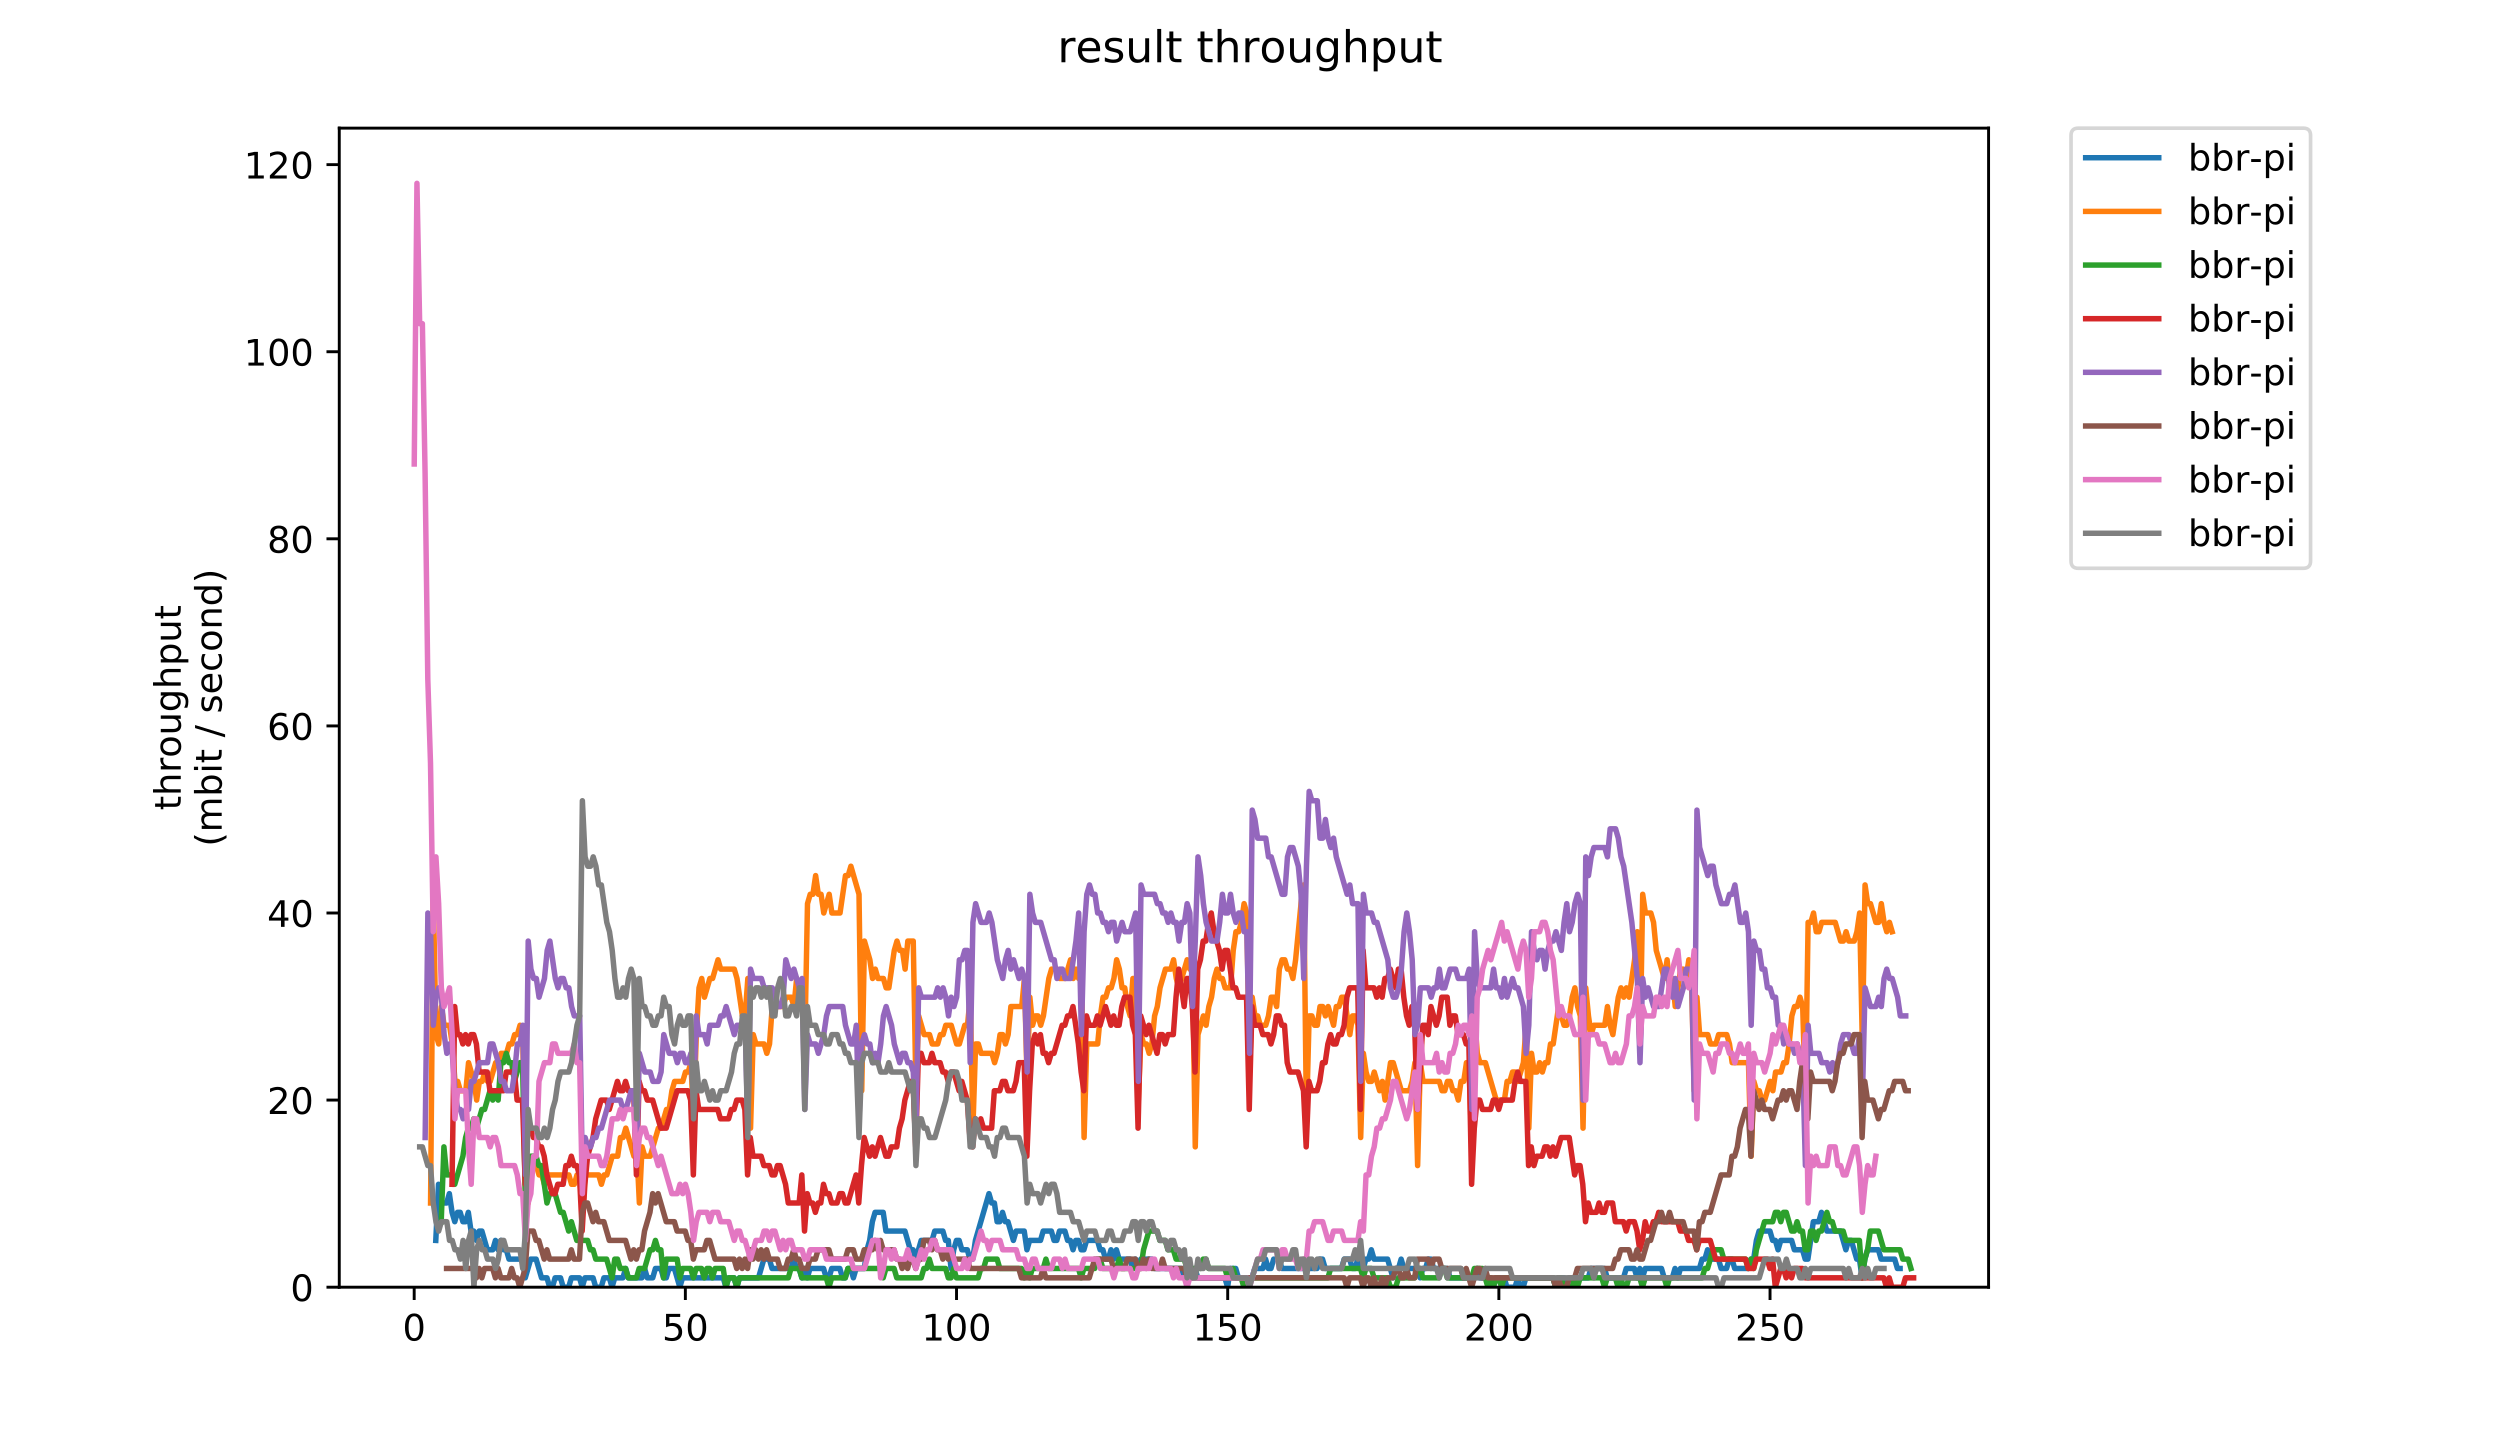 <?xml version="1.0" encoding="utf-8" standalone="no"?>
<!DOCTYPE svg PUBLIC "-//W3C//DTD SVG 1.1//EN"
  "http://www.w3.org/Graphics/SVG/1.1/DTD/svg11.dtd">
<!-- Created with matplotlib (https://matplotlib.org/) -->
<svg height="396pt" version="1.1" viewBox="0 0 684 396" width="684pt" xmlns="http://www.w3.org/2000/svg" xmlns:xlink="http://www.w3.org/1999/xlink">
 <defs>
  <style type="text/css">
*{stroke-linecap:butt;stroke-linejoin:round;}
  </style>
 </defs>
 <g id="figure_1">
  <g id="patch_1">
   <path d="M 0 396 
L 684 396 
L 684 0 
L 0 0 
z
" style="fill:#ffffff;"/>
  </g>
  <g id="axes_1">
   <g id="patch_2">
    <path d="M 92.824 352.174 
L 544.074 352.174 
L 544.074 35.062 
L 92.824 35.062 
z
" style="fill:#ffffff;"/>
   </g>
   <g id="matplotlib.axis_1">
    <g id="xtick_1">
     <g id="line2d_1">
      <defs>
       <path d="M 0 0 
L 0 3.5 
" id="mf2c013730a" style="stroke:#000000;stroke-width:0.8;"/>
      </defs>
      <g>
       <use style="stroke:#000000;stroke-width:0.8;" x="113.322" xlink:href="#mf2c013730a" y="352.174"/>
      </g>
     </g>
     <g id="text_1">
      <!-- 0 -->
      <defs>
       <path d="M 31.781 66.406 
Q 24.172 66.406 20.328 58.906 
Q 16.5 51.422 16.5 36.375 
Q 16.5 21.391 20.328 13.891 
Q 24.172 6.391 31.781 6.391 
Q 39.453 6.391 43.281 13.891 
Q 47.125 21.391 47.125 36.375 
Q 47.125 51.422 43.281 58.906 
Q 39.453 66.406 31.781 66.406 
z
M 31.781 74.219 
Q 44.047 74.219 50.516 64.516 
Q 56.984 54.828 56.984 36.375 
Q 56.984 17.969 50.516 8.266 
Q 44.047 -1.422 31.781 -1.422 
Q 19.531 -1.422 13.062 8.266 
Q 6.594 17.969 6.594 36.375 
Q 6.594 54.828 13.062 64.516 
Q 19.531 74.219 31.781 74.219 
z
" id="DejaVuSans-48"/>
      </defs>
      <g transform="translate(110.141 366.773)scale(0.1 -0.1)">
       <use xlink:href="#DejaVuSans-48"/>
      </g>
     </g>
    </g>
    <g id="xtick_2">
     <g id="line2d_2">
      <g>
       <use style="stroke:#000000;stroke-width:0.8;" x="187.514" xlink:href="#mf2c013730a" y="352.174"/>
      </g>
     </g>
     <g id="text_2">
      <!-- 50 -->
      <defs>
       <path d="M 10.797 72.906 
L 49.516 72.906 
L 49.516 64.594 
L 19.828 64.594 
L 19.828 46.734 
Q 21.969 47.469 24.109 47.828 
Q 26.266 48.188 28.422 48.188 
Q 40.625 48.188 47.75 41.5 
Q 54.891 34.812 54.891 23.391 
Q 54.891 11.625 47.562 5.094 
Q 40.234 -1.422 26.906 -1.422 
Q 22.312 -1.422 17.547 -0.641 
Q 12.797 0.141 7.719 1.703 
L 7.719 11.625 
Q 12.109 9.234 16.797 8.062 
Q 21.484 6.891 26.703 6.891 
Q 35.156 6.891 40.078 11.328 
Q 45.016 15.766 45.016 23.391 
Q 45.016 31 40.078 35.438 
Q 35.156 39.891 26.703 39.891 
Q 22.75 39.891 18.812 39.016 
Q 14.891 38.141 10.797 36.281 
z
" id="DejaVuSans-53"/>
      </defs>
      <g transform="translate(181.151 366.773)scale(0.1 -0.1)">
       <use xlink:href="#DejaVuSans-53"/>
       <use x="63.623" xlink:href="#DejaVuSans-48"/>
      </g>
     </g>
    </g>
    <g id="xtick_3">
     <g id="line2d_3">
      <g>
       <use style="stroke:#000000;stroke-width:0.8;" x="261.706" xlink:href="#mf2c013730a" y="352.174"/>
      </g>
     </g>
     <g id="text_3">
      <!-- 100 -->
      <defs>
       <path d="M 12.406 8.297 
L 28.516 8.297 
L 28.516 63.922 
L 10.984 60.406 
L 10.984 69.391 
L 28.422 72.906 
L 38.281 72.906 
L 38.281 8.297 
L 54.391 8.297 
L 54.391 0 
L 12.406 0 
z
" id="DejaVuSans-49"/>
      </defs>
      <g transform="translate(252.162 366.773)scale(0.1 -0.1)">
       <use xlink:href="#DejaVuSans-49"/>
       <use x="63.623" xlink:href="#DejaVuSans-48"/>
       <use x="127.246" xlink:href="#DejaVuSans-48"/>
      </g>
     </g>
    </g>
    <g id="xtick_4">
     <g id="line2d_4">
      <g>
       <use style="stroke:#000000;stroke-width:0.8;" x="335.898" xlink:href="#mf2c013730a" y="352.174"/>
      </g>
     </g>
     <g id="text_4">
      <!-- 150 -->
      <g transform="translate(326.354 366.773)scale(0.1 -0.1)">
       <use xlink:href="#DejaVuSans-49"/>
       <use x="63.623" xlink:href="#DejaVuSans-53"/>
       <use x="127.246" xlink:href="#DejaVuSans-48"/>
      </g>
     </g>
    </g>
    <g id="xtick_5">
     <g id="line2d_5">
      <g>
       <use style="stroke:#000000;stroke-width:0.8;" x="410.09" xlink:href="#mf2c013730a" y="352.174"/>
      </g>
     </g>
     <g id="text_5">
      <!-- 200 -->
      <defs>
       <path d="M 19.188 8.297 
L 53.609 8.297 
L 53.609 0 
L 7.328 0 
L 7.328 8.297 
Q 12.938 14.109 22.625 23.891 
Q 32.328 33.688 34.812 36.531 
Q 39.547 41.844 41.422 45.531 
Q 43.312 49.219 43.312 52.781 
Q 43.312 58.594 39.234 62.25 
Q 35.156 65.922 28.609 65.922 
Q 23.969 65.922 18.812 64.312 
Q 13.672 62.703 7.812 59.422 
L 7.812 69.391 
Q 13.766 71.781 18.938 73 
Q 24.125 74.219 28.422 74.219 
Q 39.75 74.219 46.484 68.547 
Q 53.219 62.891 53.219 53.422 
Q 53.219 48.922 51.531 44.891 
Q 49.859 40.875 45.406 35.406 
Q 44.188 33.984 37.641 27.219 
Q 31.109 20.453 19.188 8.297 
z
" id="DejaVuSans-50"/>
      </defs>
      <g transform="translate(400.546 366.773)scale(0.1 -0.1)">
       <use xlink:href="#DejaVuSans-50"/>
       <use x="63.623" xlink:href="#DejaVuSans-48"/>
       <use x="127.246" xlink:href="#DejaVuSans-48"/>
      </g>
     </g>
    </g>
    <g id="xtick_6">
     <g id="line2d_6">
      <g>
       <use style="stroke:#000000;stroke-width:0.8;" x="484.282" xlink:href="#mf2c013730a" y="352.174"/>
      </g>
     </g>
     <g id="text_6">
      <!-- 250 -->
      <g transform="translate(474.739 366.773)scale(0.1 -0.1)">
       <use xlink:href="#DejaVuSans-50"/>
       <use x="63.623" xlink:href="#DejaVuSans-53"/>
       <use x="127.246" xlink:href="#DejaVuSans-48"/>
      </g>
     </g>
    </g>
   </g>
   <g id="matplotlib.axis_2">
    <g id="ytick_1">
     <g id="line2d_7">
      <defs>
       <path d="M 0 0 
L -3.5 0 
" id="m4bd1854d18" style="stroke:#000000;stroke-width:0.8;"/>
      </defs>
      <g>
       <use style="stroke:#000000;stroke-width:0.8;" x="92.824" xlink:href="#m4bd1854d18" y="352.174"/>
      </g>
     </g>
     <g id="text_7">
      <!-- 0 -->
      <g transform="translate(79.461 355.973)scale(0.1 -0.1)">
       <use xlink:href="#DejaVuSans-48"/>
      </g>
     </g>
    </g>
    <g id="ytick_2">
     <g id="line2d_8">
      <g>
       <use style="stroke:#000000;stroke-width:0.8;" x="92.824" xlink:href="#m4bd1854d18" y="300.986"/>
      </g>
     </g>
     <g id="text_8">
      <!-- 20 -->
      <g transform="translate(73.099 304.785)scale(0.1 -0.1)">
       <use xlink:href="#DejaVuSans-50"/>
       <use x="63.623" xlink:href="#DejaVuSans-48"/>
      </g>
     </g>
    </g>
    <g id="ytick_3">
     <g id="line2d_9">
      <g>
       <use style="stroke:#000000;stroke-width:0.8;" x="92.824" xlink:href="#m4bd1854d18" y="249.798"/>
      </g>
     </g>
     <g id="text_9">
      <!-- 40 -->
      <defs>
       <path d="M 37.797 64.312 
L 12.891 25.391 
L 37.797 25.391 
z
M 35.203 72.906 
L 47.609 72.906 
L 47.609 25.391 
L 58.016 25.391 
L 58.016 17.188 
L 47.609 17.188 
L 47.609 0 
L 37.797 0 
L 37.797 17.188 
L 4.891 17.188 
L 4.891 26.703 
z
" id="DejaVuSans-52"/>
      </defs>
      <g transform="translate(73.099 253.597)scale(0.1 -0.1)">
       <use xlink:href="#DejaVuSans-52"/>
       <use x="63.623" xlink:href="#DejaVuSans-48"/>
      </g>
     </g>
    </g>
    <g id="ytick_4">
     <g id="line2d_10">
      <g>
       <use style="stroke:#000000;stroke-width:0.8;" x="92.824" xlink:href="#m4bd1854d18" y="198.609"/>
      </g>
     </g>
     <g id="text_10">
      <!-- 60 -->
      <defs>
       <path d="M 33.016 40.375 
Q 26.375 40.375 22.484 35.828 
Q 18.609 31.297 18.609 23.391 
Q 18.609 15.531 22.484 10.953 
Q 26.375 6.391 33.016 6.391 
Q 39.656 6.391 43.531 10.953 
Q 47.406 15.531 47.406 23.391 
Q 47.406 31.297 43.531 35.828 
Q 39.656 40.375 33.016 40.375 
z
M 52.594 71.297 
L 52.594 62.312 
Q 48.875 64.062 45.094 64.984 
Q 41.312 65.922 37.594 65.922 
Q 27.828 65.922 22.672 59.328 
Q 17.531 52.734 16.797 39.406 
Q 19.672 43.656 24.016 45.922 
Q 28.375 48.188 33.594 48.188 
Q 44.578 48.188 50.953 41.516 
Q 57.328 34.859 57.328 23.391 
Q 57.328 12.156 50.688 5.359 
Q 44.047 -1.422 33.016 -1.422 
Q 20.359 -1.422 13.672 8.266 
Q 6.984 17.969 6.984 36.375 
Q 6.984 53.656 15.188 63.938 
Q 23.391 74.219 37.203 74.219 
Q 40.922 74.219 44.703 73.484 
Q 48.484 72.75 52.594 71.297 
z
" id="DejaVuSans-54"/>
      </defs>
      <g transform="translate(73.099 202.408)scale(0.1 -0.1)">
       <use xlink:href="#DejaVuSans-54"/>
       <use x="63.623" xlink:href="#DejaVuSans-48"/>
      </g>
     </g>
    </g>
    <g id="ytick_5">
     <g id="line2d_11">
      <g>
       <use style="stroke:#000000;stroke-width:0.8;" x="92.824" xlink:href="#m4bd1854d18" y="147.421"/>
      </g>
     </g>
     <g id="text_11">
      <!-- 80 -->
      <defs>
       <path d="M 31.781 34.625 
Q 24.75 34.625 20.719 30.859 
Q 16.703 27.094 16.703 20.516 
Q 16.703 13.922 20.719 10.156 
Q 24.75 6.391 31.781 6.391 
Q 38.812 6.391 42.859 10.172 
Q 46.922 13.969 46.922 20.516 
Q 46.922 27.094 42.891 30.859 
Q 38.875 34.625 31.781 34.625 
z
M 21.922 38.812 
Q 15.578 40.375 12.031 44.719 
Q 8.5 49.078 8.5 55.328 
Q 8.5 64.062 14.719 69.141 
Q 20.953 74.219 31.781 74.219 
Q 42.672 74.219 48.875 69.141 
Q 55.078 64.062 55.078 55.328 
Q 55.078 49.078 51.531 44.719 
Q 48 40.375 41.703 38.812 
Q 48.828 37.156 52.797 32.312 
Q 56.781 27.484 56.781 20.516 
Q 56.781 9.906 50.312 4.234 
Q 43.844 -1.422 31.781 -1.422 
Q 19.734 -1.422 13.25 4.234 
Q 6.781 9.906 6.781 20.516 
Q 6.781 27.484 10.781 32.312 
Q 14.797 37.156 21.922 38.812 
z
M 18.312 54.391 
Q 18.312 48.734 21.844 45.562 
Q 25.391 42.391 31.781 42.391 
Q 38.141 42.391 41.719 45.562 
Q 45.312 48.734 45.312 54.391 
Q 45.312 60.062 41.719 63.234 
Q 38.141 66.406 31.781 66.406 
Q 25.391 66.406 21.844 63.234 
Q 18.312 60.062 18.312 54.391 
z
" id="DejaVuSans-56"/>
      </defs>
      <g transform="translate(73.099 151.22)scale(0.1 -0.1)">
       <use xlink:href="#DejaVuSans-56"/>
       <use x="63.623" xlink:href="#DejaVuSans-48"/>
      </g>
     </g>
    </g>
    <g id="ytick_6">
     <g id="line2d_12">
      <g>
       <use style="stroke:#000000;stroke-width:0.8;" x="92.824" xlink:href="#m4bd1854d18" y="96.233"/>
      </g>
     </g>
     <g id="text_12">
      <!-- 100 -->
      <g transform="translate(66.736 100.032)scale(0.1 -0.1)">
       <use xlink:href="#DejaVuSans-49"/>
       <use x="63.623" xlink:href="#DejaVuSans-48"/>
       <use x="127.246" xlink:href="#DejaVuSans-48"/>
      </g>
     </g>
    </g>
    <g id="ytick_7">
     <g id="line2d_13">
      <g>
       <use style="stroke:#000000;stroke-width:0.8;" x="92.824" xlink:href="#m4bd1854d18" y="45.044"/>
      </g>
     </g>
     <g id="text_13">
      <!-- 120 -->
      <g transform="translate(66.736 48.843)scale(0.1 -0.1)">
       <use xlink:href="#DejaVuSans-49"/>
       <use x="63.623" xlink:href="#DejaVuSans-50"/>
       <use x="127.246" xlink:href="#DejaVuSans-48"/>
      </g>
     </g>
    </g>
    <g id="text_14">
     <!-- throughput -->
     <defs>
      <path d="M 18.312 70.219 
L 18.312 54.688 
L 36.812 54.688 
L 36.812 47.703 
L 18.312 47.703 
L 18.312 18.016 
Q 18.312 11.328 20.141 9.422 
Q 21.969 7.516 27.594 7.516 
L 36.812 7.516 
L 36.812 0 
L 27.594 0 
Q 17.188 0 13.234 3.875 
Q 9.281 7.766 9.281 18.016 
L 9.281 47.703 
L 2.688 47.703 
L 2.688 54.688 
L 9.281 54.688 
L 9.281 70.219 
z
" id="DejaVuSans-116"/>
      <path d="M 54.891 33.016 
L 54.891 0 
L 45.906 0 
L 45.906 32.719 
Q 45.906 40.484 42.875 44.328 
Q 39.844 48.188 33.797 48.188 
Q 26.516 48.188 22.312 43.547 
Q 18.109 38.922 18.109 30.906 
L 18.109 0 
L 9.078 0 
L 9.078 75.984 
L 18.109 75.984 
L 18.109 46.188 
Q 21.344 51.125 25.703 53.562 
Q 30.078 56 35.797 56 
Q 45.219 56 50.047 50.172 
Q 54.891 44.344 54.891 33.016 
z
" id="DejaVuSans-104"/>
      <path d="M 41.109 46.297 
Q 39.594 47.172 37.812 47.578 
Q 36.031 48 33.891 48 
Q 26.266 48 22.188 43.047 
Q 18.109 38.094 18.109 28.812 
L 18.109 0 
L 9.078 0 
L 9.078 54.688 
L 18.109 54.688 
L 18.109 46.188 
Q 20.953 51.172 25.484 53.578 
Q 30.031 56 36.531 56 
Q 37.453 56 38.578 55.875 
Q 39.703 55.766 41.062 55.516 
z
" id="DejaVuSans-114"/>
      <path d="M 30.609 48.391 
Q 23.391 48.391 19.188 42.75 
Q 14.984 37.109 14.984 27.297 
Q 14.984 17.484 19.156 11.844 
Q 23.344 6.203 30.609 6.203 
Q 37.797 6.203 41.984 11.859 
Q 46.188 17.531 46.188 27.297 
Q 46.188 37.016 41.984 42.703 
Q 37.797 48.391 30.609 48.391 
z
M 30.609 56 
Q 42.328 56 49.016 48.375 
Q 55.719 40.766 55.719 27.297 
Q 55.719 13.875 49.016 6.219 
Q 42.328 -1.422 30.609 -1.422 
Q 18.844 -1.422 12.172 6.219 
Q 5.516 13.875 5.516 27.297 
Q 5.516 40.766 12.172 48.375 
Q 18.844 56 30.609 56 
z
" id="DejaVuSans-111"/>
      <path d="M 8.5 21.578 
L 8.5 54.688 
L 17.484 54.688 
L 17.484 21.922 
Q 17.484 14.156 20.5 10.266 
Q 23.531 6.391 29.594 6.391 
Q 36.859 6.391 41.078 11.031 
Q 45.312 15.672 45.312 23.688 
L 45.312 54.688 
L 54.297 54.688 
L 54.297 0 
L 45.312 0 
L 45.312 8.406 
Q 42.047 3.422 37.719 1 
Q 33.406 -1.422 27.688 -1.422 
Q 18.266 -1.422 13.375 4.438 
Q 8.5 10.297 8.5 21.578 
z
M 31.109 56 
z
" id="DejaVuSans-117"/>
      <path d="M 45.406 27.984 
Q 45.406 37.75 41.375 43.109 
Q 37.359 48.484 30.078 48.484 
Q 22.859 48.484 18.828 43.109 
Q 14.797 37.75 14.797 27.984 
Q 14.797 18.266 18.828 12.891 
Q 22.859 7.516 30.078 7.516 
Q 37.359 7.516 41.375 12.891 
Q 45.406 18.266 45.406 27.984 
z
M 54.391 6.781 
Q 54.391 -7.172 48.188 -13.984 
Q 42 -20.797 29.203 -20.797 
Q 24.469 -20.797 20.266 -20.094 
Q 16.062 -19.391 12.109 -17.922 
L 12.109 -9.188 
Q 16.062 -11.328 19.922 -12.344 
Q 23.781 -13.375 27.781 -13.375 
Q 36.625 -13.375 41.016 -8.766 
Q 45.406 -4.156 45.406 5.172 
L 45.406 9.625 
Q 42.625 4.781 38.281 2.391 
Q 33.938 0 27.875 0 
Q 17.828 0 11.672 7.656 
Q 5.516 15.328 5.516 27.984 
Q 5.516 40.672 11.672 48.328 
Q 17.828 56 27.875 56 
Q 33.938 56 38.281 53.609 
Q 42.625 51.219 45.406 46.391 
L 45.406 54.688 
L 54.391 54.688 
z
" id="DejaVuSans-103"/>
      <path d="M 18.109 8.203 
L 18.109 -20.797 
L 9.078 -20.797 
L 9.078 54.688 
L 18.109 54.688 
L 18.109 46.391 
Q 20.953 51.266 25.266 53.625 
Q 29.594 56 35.594 56 
Q 45.562 56 51.781 48.094 
Q 58.016 40.188 58.016 27.297 
Q 58.016 14.406 51.781 6.484 
Q 45.562 -1.422 35.594 -1.422 
Q 29.594 -1.422 25.266 0.953 
Q 20.953 3.328 18.109 8.203 
z
M 48.688 27.297 
Q 48.688 37.203 44.609 42.844 
Q 40.531 48.484 33.406 48.484 
Q 26.266 48.484 22.188 42.844 
Q 18.109 37.203 18.109 27.297 
Q 18.109 17.391 22.188 11.75 
Q 26.266 6.109 33.406 6.109 
Q 40.531 6.109 44.609 11.75 
Q 48.688 17.391 48.688 27.297 
z
" id="DejaVuSans-112"/>
     </defs>
     <g transform="translate(49.459 221.675)rotate(-90)scale(0.1 -0.1)">
      <use xlink:href="#DejaVuSans-116"/>
      <use x="39.209" xlink:href="#DejaVuSans-104"/>
      <use x="102.588" xlink:href="#DejaVuSans-114"/>
      <use x="143.67" xlink:href="#DejaVuSans-111"/>
      <use x="204.852" xlink:href="#DejaVuSans-117"/>
      <use x="268.23" xlink:href="#DejaVuSans-103"/>
      <use x="331.707" xlink:href="#DejaVuSans-104"/>
      <use x="395.086" xlink:href="#DejaVuSans-112"/>
      <use x="458.562" xlink:href="#DejaVuSans-117"/>
      <use x="521.941" xlink:href="#DejaVuSans-116"/>
     </g>
     <!-- (mbit / second) -->
     <defs>
      <path d="M 31 75.875 
Q 24.469 64.656 21.281 53.656 
Q 18.109 42.672 18.109 31.391 
Q 18.109 20.125 21.312 9.062 
Q 24.516 -2 31 -13.188 
L 23.188 -13.188 
Q 15.875 -1.703 12.234 9.375 
Q 8.594 20.453 8.594 31.391 
Q 8.594 42.281 12.203 53.312 
Q 15.828 64.359 23.188 75.875 
z
" id="DejaVuSans-40"/>
      <path d="M 52 44.188 
Q 55.375 50.25 60.062 53.125 
Q 64.75 56 71.094 56 
Q 79.641 56 84.281 50.016 
Q 88.922 44.047 88.922 33.016 
L 88.922 0 
L 79.891 0 
L 79.891 32.719 
Q 79.891 40.578 77.094 44.375 
Q 74.312 48.188 68.609 48.188 
Q 61.625 48.188 57.562 43.547 
Q 53.516 38.922 53.516 30.906 
L 53.516 0 
L 44.484 0 
L 44.484 32.719 
Q 44.484 40.625 41.703 44.406 
Q 38.922 48.188 33.109 48.188 
Q 26.219 48.188 22.156 43.531 
Q 18.109 38.875 18.109 30.906 
L 18.109 0 
L 9.078 0 
L 9.078 54.688 
L 18.109 54.688 
L 18.109 46.188 
Q 21.188 51.219 25.484 53.609 
Q 29.781 56 35.688 56 
Q 41.656 56 45.828 52.969 
Q 50 49.953 52 44.188 
z
" id="DejaVuSans-109"/>
      <path d="M 48.688 27.297 
Q 48.688 37.203 44.609 42.844 
Q 40.531 48.484 33.406 48.484 
Q 26.266 48.484 22.188 42.844 
Q 18.109 37.203 18.109 27.297 
Q 18.109 17.391 22.188 11.75 
Q 26.266 6.109 33.406 6.109 
Q 40.531 6.109 44.609 11.75 
Q 48.688 17.391 48.688 27.297 
z
M 18.109 46.391 
Q 20.953 51.266 25.266 53.625 
Q 29.594 56 35.594 56 
Q 45.562 56 51.781 48.094 
Q 58.016 40.188 58.016 27.297 
Q 58.016 14.406 51.781 6.484 
Q 45.562 -1.422 35.594 -1.422 
Q 29.594 -1.422 25.266 0.953 
Q 20.953 3.328 18.109 8.203 
L 18.109 0 
L 9.078 0 
L 9.078 75.984 
L 18.109 75.984 
z
" id="DejaVuSans-98"/>
      <path d="M 9.422 54.688 
L 18.406 54.688 
L 18.406 0 
L 9.422 0 
z
M 9.422 75.984 
L 18.406 75.984 
L 18.406 64.594 
L 9.422 64.594 
z
" id="DejaVuSans-105"/>
      <path id="DejaVuSans-32"/>
      <path d="M 25.391 72.906 
L 33.688 72.906 
L 8.297 -9.281 
L 0 -9.281 
z
" id="DejaVuSans-47"/>
      <path d="M 44.281 53.078 
L 44.281 44.578 
Q 40.484 46.531 36.375 47.5 
Q 32.281 48.484 27.875 48.484 
Q 21.188 48.484 17.844 46.438 
Q 14.5 44.391 14.5 40.281 
Q 14.5 37.156 16.891 35.375 
Q 19.281 33.594 26.516 31.984 
L 29.594 31.297 
Q 39.156 29.25 43.188 25.516 
Q 47.219 21.781 47.219 15.094 
Q 47.219 7.469 41.188 3.016 
Q 35.156 -1.422 24.609 -1.422 
Q 20.219 -1.422 15.453 -0.562 
Q 10.688 0.297 5.422 2 
L 5.422 11.281 
Q 10.406 8.688 15.234 7.391 
Q 20.062 6.109 24.812 6.109 
Q 31.156 6.109 34.562 8.281 
Q 37.984 10.453 37.984 14.406 
Q 37.984 18.062 35.516 20.016 
Q 33.062 21.969 24.703 23.781 
L 21.578 24.516 
Q 13.234 26.266 9.516 29.906 
Q 5.812 33.547 5.812 39.891 
Q 5.812 47.609 11.281 51.797 
Q 16.75 56 26.812 56 
Q 31.781 56 36.172 55.266 
Q 40.578 54.547 44.281 53.078 
z
" id="DejaVuSans-115"/>
      <path d="M 56.203 29.594 
L 56.203 25.203 
L 14.891 25.203 
Q 15.484 15.922 20.484 11.062 
Q 25.484 6.203 34.422 6.203 
Q 39.594 6.203 44.453 7.469 
Q 49.312 8.734 54.109 11.281 
L 54.109 2.781 
Q 49.266 0.734 44.188 -0.344 
Q 39.109 -1.422 33.891 -1.422 
Q 20.797 -1.422 13.156 6.188 
Q 5.516 13.812 5.516 26.812 
Q 5.516 40.234 12.766 48.109 
Q 20.016 56 32.328 56 
Q 43.359 56 49.781 48.891 
Q 56.203 41.797 56.203 29.594 
z
M 47.219 32.234 
Q 47.125 39.594 43.094 43.984 
Q 39.062 48.391 32.422 48.391 
Q 24.906 48.391 20.391 44.141 
Q 15.875 39.891 15.188 32.172 
z
" id="DejaVuSans-101"/>
      <path d="M 48.781 52.594 
L 48.781 44.188 
Q 44.969 46.297 41.141 47.344 
Q 37.312 48.391 33.406 48.391 
Q 24.656 48.391 19.812 42.844 
Q 14.984 37.312 14.984 27.297 
Q 14.984 17.281 19.812 11.734 
Q 24.656 6.203 33.406 6.203 
Q 37.312 6.203 41.141 7.25 
Q 44.969 8.297 48.781 10.406 
L 48.781 2.094 
Q 45.016 0.344 40.984 -0.531 
Q 36.969 -1.422 32.422 -1.422 
Q 20.062 -1.422 12.781 6.344 
Q 5.516 14.109 5.516 27.297 
Q 5.516 40.672 12.859 48.328 
Q 20.219 56 33.016 56 
Q 37.156 56 41.109 55.141 
Q 45.062 54.297 48.781 52.594 
z
" id="DejaVuSans-99"/>
      <path d="M 54.891 33.016 
L 54.891 0 
L 45.906 0 
L 45.906 32.719 
Q 45.906 40.484 42.875 44.328 
Q 39.844 48.188 33.797 48.188 
Q 26.516 48.188 22.312 43.547 
Q 18.109 38.922 18.109 30.906 
L 18.109 0 
L 9.078 0 
L 9.078 54.688 
L 18.109 54.688 
L 18.109 46.188 
Q 21.344 51.125 25.703 53.562 
Q 30.078 56 35.797 56 
Q 45.219 56 50.047 50.172 
Q 54.891 44.344 54.891 33.016 
z
" id="DejaVuSans-110"/>
      <path d="M 45.406 46.391 
L 45.406 75.984 
L 54.391 75.984 
L 54.391 0 
L 45.406 0 
L 45.406 8.203 
Q 42.578 3.328 38.25 0.953 
Q 33.938 -1.422 27.875 -1.422 
Q 17.969 -1.422 11.734 6.484 
Q 5.516 14.406 5.516 27.297 
Q 5.516 40.188 11.734 48.094 
Q 17.969 56 27.875 56 
Q 33.938 56 38.25 53.625 
Q 42.578 51.266 45.406 46.391 
z
M 14.797 27.297 
Q 14.797 17.391 18.875 11.75 
Q 22.953 6.109 30.078 6.109 
Q 37.203 6.109 41.297 11.75 
Q 45.406 17.391 45.406 27.297 
Q 45.406 37.203 41.297 42.844 
Q 37.203 48.484 30.078 48.484 
Q 22.953 48.484 18.875 42.844 
Q 14.797 37.203 14.797 27.297 
z
" id="DejaVuSans-100"/>
      <path d="M 8.016 75.875 
L 15.828 75.875 
Q 23.141 64.359 26.781 53.312 
Q 30.422 42.281 30.422 31.391 
Q 30.422 20.453 26.781 9.375 
Q 23.141 -1.703 15.828 -13.188 
L 8.016 -13.188 
Q 14.5 -2 17.703 9.062 
Q 20.906 20.125 20.906 31.391 
Q 20.906 42.672 17.703 53.656 
Q 14.5 64.656 8.016 75.875 
z
" id="DejaVuSans-41"/>
     </defs>
     <g transform="translate(60.657 231.609)rotate(-90)scale(0.1 -0.1)">
      <use xlink:href="#DejaVuSans-40"/>
      <use x="39.014" xlink:href="#DejaVuSans-109"/>
      <use x="136.426" xlink:href="#DejaVuSans-98"/>
      <use x="199.902" xlink:href="#DejaVuSans-105"/>
      <use x="227.686" xlink:href="#DejaVuSans-116"/>
      <use x="266.895" xlink:href="#DejaVuSans-32"/>
      <use x="298.682" xlink:href="#DejaVuSans-47"/>
      <use x="332.373" xlink:href="#DejaVuSans-32"/>
      <use x="364.16" xlink:href="#DejaVuSans-115"/>
      <use x="416.26" xlink:href="#DejaVuSans-101"/>
      <use x="477.783" xlink:href="#DejaVuSans-99"/>
      <use x="532.764" xlink:href="#DejaVuSans-111"/>
      <use x="593.945" xlink:href="#DejaVuSans-110"/>
      <use x="657.324" xlink:href="#DejaVuSans-100"/>
      <use x="720.801" xlink:href="#DejaVuSans-41"/>
     </g>
    </g>
   </g>
   <g id="line2d_14">
    <path clip-path="url(#p668081cfbe)" d="M 119.231 339.377 
L 119.972 324.021 
L 120.714 329.139 
L 122.198 329.139 
L 122.94 326.58 
L 123.682 331.699 
L 124.424 334.258 
L 125.166 331.699 
L 125.908 331.699 
L 126.65 334.258 
L 127.392 334.258 
L 128.134 331.699 
L 128.876 336.818 
L 129.617 336.818 
L 130.359 339.377 
L 131.101 336.818 
L 131.843 336.818 
L 133.327 341.937 
L 134.811 341.937 
L 135.553 339.377 
L 136.295 341.937 
L 137.037 339.377 
L 137.779 341.937 
L 138.521 341.937 
L 139.262 344.496 
L 142.972 344.496 
L 143.714 349.615 
L 145.198 344.496 
L 146.682 344.496 
L 148.165 349.615 
L 149.649 349.615 
L 150.391 352.174 
L 151.133 352.174 
L 151.875 349.615 
L 153.359 349.615 
L 154.101 352.174 
L 155.585 352.174 
L 156.327 349.615 
L 158.552 349.615 
L 159.294 352.174 
L 160.036 349.615 
L 162.262 349.615 
L 163.004 352.174 
L 164.488 352.174 
L 165.23 349.615 
L 166.714 349.615 
L 167.455 352.174 
L 168.197 349.615 
L 170.423 349.615 
L 171.165 347.055 
L 171.907 349.615 
L 175.617 349.615 
L 176.358 347.055 
L 177.1 349.615 
L 178.584 349.615 
L 179.326 347.055 
L 180.81 347.055 
L 181.552 349.615 
L 182.294 349.615 
L 183.036 347.055 
L 184.52 347.055 
L 186.003 352.174 
L 186.745 349.615 
L 197.874 349.615 
L 198.616 352.174 
L 199.358 349.615 
L 200.842 349.615 
L 201.584 352.174 
L 202.326 349.615 
L 207.519 349.615 
L 209.003 344.496 
L 210.487 344.496 
L 211.229 347.055 
L 216.422 347.055 
L 217.164 344.496 
L 217.906 347.055 
L 218.648 347.055 
L 219.39 349.615 
L 220.132 347.055 
L 220.874 349.615 
L 221.616 347.055 
L 225.325 347.055 
L 226.067 349.615 
L 226.809 349.615 
L 227.551 347.055 
L 229.777 347.055 
L 230.519 349.615 
L 231.261 349.615 
L 232.003 347.055 
L 232.744 347.055 
L 233.486 349.615 
L 234.228 347.055 
L 236.454 347.055 
L 237.196 341.937 
L 237.938 339.377 
L 238.68 334.258 
L 239.422 331.699 
L 241.647 331.699 
L 242.389 336.818 
L 247.583 336.818 
L 249.067 341.937 
L 249.809 341.937 
L 250.551 344.496 
L 252.034 339.377 
L 255.002 339.377 
L 255.744 336.818 
L 257.97 336.818 
L 258.712 339.377 
L 259.454 339.377 
L 260.196 347.055 
L 260.937 341.937 
L 261.679 339.377 
L 262.421 339.377 
L 263.163 341.937 
L 264.647 341.937 
L 265.389 344.496 
L 266.131 344.496 
L 266.873 339.377 
L 270.582 326.58 
L 271.324 329.139 
L 272.066 329.139 
L 272.808 334.258 
L 273.55 334.258 
L 274.292 331.699 
L 275.034 334.258 
L 275.776 334.258 
L 277.26 339.377 
L 278.002 336.818 
L 280.227 336.818 
L 280.969 341.937 
L 281.711 339.377 
L 284.679 339.377 
L 285.421 336.818 
L 287.647 336.818 
L 288.389 339.377 
L 289.13 339.377 
L 289.872 336.818 
L 291.356 336.818 
L 292.098 339.377 
L 292.84 339.377 
L 293.582 341.937 
L 294.324 339.377 
L 295.066 339.377 
L 295.808 341.937 
L 296.55 341.937 
L 297.292 339.377 
L 300.259 339.377 
L 301.001 341.937 
L 301.743 341.937 
L 302.485 344.496 
L 303.227 344.496 
L 303.969 341.937 
L 304.711 344.496 
L 305.453 341.937 
L 306.195 344.496 
L 309.162 344.496 
L 309.904 347.055 
L 310.646 344.496 
L 311.388 347.055 
L 312.13 344.496 
L 315.098 344.496 
L 315.84 347.055 
L 323.259 347.055 
L 324.001 349.615 
L 326.226 349.615 
L 326.968 347.055 
L 327.71 349.615 
L 335.13 349.615 
L 335.871 352.174 
L 336.613 347.055 
L 338.097 347.055 
L 338.839 349.615 
L 342.549 349.615 
L 343.291 347.055 
L 345.516 347.055 
L 346.258 344.496 
L 347 347.055 
L 347.742 347.055 
L 348.484 344.496 
L 349.968 344.496 
L 350.71 347.055 
L 360.355 347.055 
L 361.097 344.496 
L 361.839 344.496 
L 362.581 347.055 
L 367.032 347.055 
L 367.774 344.496 
L 369.258 344.496 
L 370 347.055 
L 370.742 347.055 
L 371.484 344.496 
L 372.226 347.055 
L 372.967 347.055 
L 373.709 344.496 
L 374.451 344.496 
L 375.193 341.937 
L 375.935 344.496 
L 379.645 344.496 
L 381.129 349.615 
L 381.871 347.055 
L 382.612 347.055 
L 383.354 344.496 
L 384.096 347.055 
L 387.806 347.055 
L 388.548 349.615 
L 389.29 347.055 
L 390.032 347.055 
L 390.774 344.496 
L 391.515 344.496 
L 392.257 347.055 
L 395.967 347.055 
L 396.709 349.615 
L 403.386 349.615 
L 404.128 347.055 
L 404.87 349.615 
L 407.838 349.615 
L 408.58 352.174 
L 409.322 349.615 
L 411.547 349.615 
L 412.289 352.174 
L 414.515 352.174 
L 415.257 349.615 
L 415.999 352.174 
L 416.741 352.174 
L 417.483 349.615 
L 424.902 349.615 
L 425.644 352.174 
L 426.386 349.615 
L 427.87 349.615 
L 428.612 352.174 
L 429.353 349.615 
L 434.547 349.615 
L 435.289 347.055 
L 438.998 347.055 
L 439.74 349.615 
L 444.192 349.615 
L 444.934 347.055 
L 447.16 347.055 
L 447.901 349.615 
L 448.643 347.055 
L 449.385 349.615 
L 450.127 347.055 
L 454.579 347.055 
L 455.321 349.615 
L 457.546 349.615 
L 458.288 347.055 
L 459.03 349.615 
L 459.772 347.055 
L 464.966 347.055 
L 465.708 344.496 
L 466.449 344.496 
L 467.191 341.937 
L 467.933 344.496 
L 470.159 344.496 
L 470.901 347.055 
L 472.385 347.055 
L 473.127 344.496 
L 473.869 344.496 
L 474.611 347.055 
L 478.32 347.055 
L 479.062 344.496 
L 479.804 344.496 
L 480.546 339.377 
L 481.288 336.818 
L 484.256 336.818 
L 484.998 339.377 
L 485.739 339.377 
L 486.481 341.937 
L 487.223 339.377 
L 490.191 339.377 
L 490.933 341.937 
L 493.159 341.937 
L 493.901 344.496 
L 494.642 344.496 
L 496.126 334.258 
L 497.61 334.258 
L 498.352 331.699 
L 499.836 336.818 
L 503.546 336.818 
L 505.029 341.937 
L 505.771 339.377 
L 506.513 339.377 
L 507.997 344.496 
L 508.739 344.496 
L 509.481 349.615 
L 510.223 344.496 
L 510.965 341.937 
L 513.932 341.937 
L 514.674 344.496 
L 518.384 344.496 
L 519.126 347.055 
L 519.868 347.055 
L 519.868 347.055 
" style="fill:none;stroke:#1f77b4;stroke-linecap:square;stroke-width:1.5;"/>
   </g>
   <g id="line2d_15">
    <path clip-path="url(#p668081cfbe)" d="M 117.803 329.139 
L 118.545 244.679 
L 119.287 283.07 
L 120.029 285.629 
L 120.771 275.392 
L 121.513 280.511 
L 122.997 280.511 
L 123.738 285.629 
L 124.48 295.867 
L 125.222 295.867 
L 125.964 298.426 
L 127.448 298.426 
L 128.19 290.748 
L 129.674 295.867 
L 130.416 300.986 
L 131.158 295.867 
L 131.9 295.867 
L 132.642 293.308 
L 133.383 295.867 
L 134.125 295.867 
L 135.609 290.748 
L 136.351 290.748 
L 137.093 288.189 
L 138.577 288.189 
L 139.319 285.629 
L 140.061 285.629 
L 140.803 283.07 
L 141.545 283.07 
L 142.287 280.511 
L 143.028 283.07 
L 143.77 326.58 
L 144.512 329.139 
L 145.254 318.902 
L 146.738 318.902 
L 147.48 321.461 
L 148.222 321.461 
L 148.964 324.021 
L 149.706 321.461 
L 155.641 321.461 
L 156.383 324.021 
L 157.125 324.021 
L 157.867 321.461 
L 158.609 321.461 
L 159.351 331.699 
L 160.093 321.461 
L 163.802 321.461 
L 164.544 324.021 
L 165.286 321.461 
L 166.028 321.461 
L 167.512 316.342 
L 168.996 316.342 
L 169.738 311.224 
L 170.479 311.224 
L 171.221 308.664 
L 173.447 316.342 
L 174.189 313.783 
L 174.931 329.139 
L 175.673 313.783 
L 176.415 316.342 
L 177.899 316.342 
L 180.124 308.664 
L 180.866 308.664 
L 182.35 303.545 
L 183.092 303.545 
L 183.834 298.426 
L 184.576 295.867 
L 186.802 295.867 
L 187.544 293.308 
L 188.286 293.308 
L 189.028 290.748 
L 189.769 306.105 
L 190.511 283.07 
L 191.253 270.273 
L 191.995 267.713 
L 192.737 272.832 
L 194.221 267.713 
L 194.963 267.713 
L 196.447 262.595 
L 197.189 265.154 
L 200.898 265.154 
L 201.64 267.713 
L 203.124 277.951 
L 203.866 277.951 
L 204.608 267.713 
L 205.35 308.664 
L 206.092 283.07 
L 206.834 285.629 
L 209.059 285.629 
L 209.801 288.189 
L 210.543 285.629 
L 211.285 275.392 
L 214.253 275.392 
L 214.995 272.832 
L 216.479 272.832 
L 217.22 275.392 
L 217.962 267.713 
L 219.446 272.832 
L 220.188 285.629 
L 220.93 247.238 
L 221.672 244.679 
L 222.414 244.679 
L 223.156 239.56 
L 223.898 244.679 
L 224.64 244.679 
L 225.382 249.798 
L 226.865 244.679 
L 227.607 249.798 
L 229.833 249.798 
L 231.317 239.56 
L 232.059 239.56 
L 232.801 237 
L 235.027 244.679 
L 235.769 298.426 
L 236.51 257.476 
L 237.994 262.595 
L 238.736 267.713 
L 239.478 265.154 
L 240.22 267.713 
L 241.704 267.713 
L 242.446 270.273 
L 243.188 270.273 
L 244.672 260.035 
L 245.413 257.476 
L 246.155 260.035 
L 246.897 260.035 
L 247.639 265.154 
L 248.381 257.476 
L 249.865 257.476 
L 250.607 298.426 
L 251.349 277.951 
L 252.833 283.07 
L 254.317 283.07 
L 255.058 285.629 
L 256.542 285.629 
L 257.284 283.07 
L 258.026 283.07 
L 258.768 280.511 
L 260.252 280.511 
L 261.736 285.629 
L 262.478 285.629 
L 263.962 280.511 
L 264.703 280.511 
L 265.445 272.832 
L 266.187 308.664 
L 266.929 285.629 
L 267.671 285.629 
L 268.413 288.189 
L 271.381 288.189 
L 272.123 290.748 
L 272.865 288.189 
L 273.606 283.07 
L 274.348 283.07 
L 275.09 285.629 
L 275.832 283.07 
L 276.574 275.392 
L 279.542 275.392 
L 280.284 267.713 
L 281.026 295.867 
L 281.768 272.832 
L 282.51 280.511 
L 283.251 277.951 
L 283.993 277.951 
L 284.735 280.511 
L 285.477 277.951 
L 286.961 267.713 
L 287.703 265.154 
L 289.187 265.154 
L 289.929 267.713 
L 291.413 267.713 
L 292.896 262.595 
L 293.638 267.713 
L 294.38 265.154 
L 295.122 267.713 
L 295.864 262.595 
L 296.606 311.224 
L 297.348 285.629 
L 300.316 285.629 
L 301.058 277.951 
L 301.799 272.832 
L 302.541 272.832 
L 303.283 270.273 
L 304.025 270.273 
L 304.767 267.713 
L 305.509 262.595 
L 306.251 265.154 
L 306.993 270.273 
L 307.735 270.273 
L 308.477 275.392 
L 309.219 277.951 
L 309.961 267.713 
L 310.703 267.713 
L 311.444 300.986 
L 312.186 283.07 
L 312.928 285.629 
L 313.67 285.629 
L 314.412 288.189 
L 315.154 285.629 
L 315.896 277.951 
L 316.638 275.392 
L 317.38 270.273 
L 318.864 265.154 
L 320.347 265.154 
L 321.089 262.595 
L 321.831 267.713 
L 322.573 270.273 
L 324.799 262.595 
L 325.541 265.154 
L 326.283 265.154 
L 327.025 313.783 
L 327.767 283.07 
L 329.251 277.951 
L 329.992 280.511 
L 330.734 275.392 
L 331.476 272.832 
L 332.218 267.713 
L 332.96 265.154 
L 333.702 267.713 
L 334.444 267.713 
L 335.186 270.273 
L 336.67 270.273 
L 337.412 260.035 
L 338.154 254.916 
L 338.896 254.916 
L 339.637 252.357 
L 340.379 247.238 
L 341.121 249.798 
L 341.863 293.308 
L 342.605 272.832 
L 343.347 277.951 
L 344.089 277.951 
L 344.831 280.511 
L 346.315 280.511 
L 347.057 277.951 
L 347.799 272.832 
L 348.54 272.832 
L 349.282 275.392 
L 350.024 265.154 
L 350.766 262.595 
L 351.508 262.595 
L 352.25 265.154 
L 352.992 265.154 
L 353.734 267.713 
L 354.476 262.595 
L 355.96 247.238 
L 356.702 242.119 
L 357.444 306.105 
L 358.185 277.951 
L 358.927 277.951 
L 359.669 280.511 
L 360.411 280.511 
L 361.153 275.392 
L 361.895 275.392 
L 362.637 277.951 
L 363.379 275.392 
L 364.863 280.511 
L 365.605 275.392 
L 366.347 275.392 
L 367.088 272.832 
L 367.83 272.832 
L 369.314 283.07 
L 370.056 277.951 
L 370.798 277.951 
L 371.54 280.511 
L 372.282 311.224 
L 373.024 288.189 
L 373.766 293.308 
L 374.508 295.867 
L 375.25 295.867 
L 375.992 293.308 
L 377.475 298.426 
L 378.217 295.867 
L 378.959 300.986 
L 380.443 290.748 
L 381.185 290.748 
L 383.411 298.426 
L 385.637 298.426 
L 386.378 295.867 
L 387.12 290.748 
L 387.862 318.902 
L 388.604 290.748 
L 389.346 295.867 
L 393.798 295.867 
L 394.54 298.426 
L 395.281 298.426 
L 396.023 295.867 
L 396.765 295.867 
L 397.507 298.426 
L 398.249 298.426 
L 398.991 300.986 
L 399.733 295.867 
L 400.475 295.867 
L 401.217 290.748 
L 401.959 293.308 
L 402.701 313.783 
L 403.443 277.951 
L 404.185 288.189 
L 404.926 290.748 
L 406.41 290.748 
L 409.378 300.986 
L 411.604 300.986 
L 412.346 295.867 
L 413.088 295.867 
L 413.829 293.308 
L 414.571 293.308 
L 415.313 295.867 
L 416.797 290.748 
L 417.539 280.511 
L 418.281 308.664 
L 419.023 288.189 
L 419.765 293.308 
L 420.507 293.308 
L 421.249 290.748 
L 421.991 293.308 
L 422.733 290.748 
L 423.474 290.748 
L 424.216 285.629 
L 424.958 285.629 
L 426.442 275.392 
L 427.926 280.511 
L 428.668 280.511 
L 429.41 277.951 
L 430.152 272.832 
L 430.894 270.273 
L 431.636 275.392 
L 432.378 277.951 
L 433.119 308.664 
L 433.861 270.273 
L 434.603 277.951 
L 435.345 283.07 
L 436.087 280.511 
L 439.055 280.511 
L 439.797 275.392 
L 440.539 280.511 
L 441.281 283.07 
L 442.764 272.832 
L 443.506 270.273 
L 444.248 272.832 
L 444.99 270.273 
L 445.732 272.832 
L 447.216 262.595 
L 447.958 254.916 
L 448.7 288.189 
L 449.442 244.679 
L 450.184 249.798 
L 451.667 249.798 
L 452.409 252.357 
L 453.151 260.035 
L 455.377 267.713 
L 456.119 262.595 
L 456.861 270.273 
L 457.603 267.713 
L 458.345 275.392 
L 459.829 265.154 
L 460.571 265.154 
L 461.312 267.713 
L 462.054 262.595 
L 462.796 267.713 
L 463.538 298.426 
L 464.28 272.832 
L 465.022 283.07 
L 467.248 283.07 
L 467.99 285.629 
L 469.474 285.629 
L 470.215 283.07 
L 472.441 283.07 
L 473.183 285.629 
L 473.925 290.748 
L 478.377 290.748 
L 479.119 316.342 
L 479.86 295.867 
L 480.602 298.426 
L 481.344 298.426 
L 482.086 300.986 
L 482.828 300.986 
L 484.312 295.867 
L 485.054 298.426 
L 485.796 293.308 
L 487.28 293.308 
L 488.022 290.748 
L 488.763 290.748 
L 489.505 285.629 
L 490.247 277.951 
L 490.989 275.392 
L 491.731 275.392 
L 492.473 272.832 
L 493.215 275.392 
L 493.957 300.986 
L 494.699 252.357 
L 495.441 252.357 
L 496.183 249.798 
L 496.925 254.916 
L 497.667 254.916 
L 498.408 252.357 
L 502.118 252.357 
L 503.602 257.476 
L 504.344 257.476 
L 505.086 254.916 
L 505.828 257.476 
L 507.312 257.476 
L 508.053 254.916 
L 508.795 249.798 
L 509.537 285.629 
L 510.279 242.119 
L 511.021 247.238 
L 511.763 247.238 
L 513.247 252.357 
L 513.989 252.357 
L 514.731 247.238 
L 515.473 252.357 
L 516.215 254.916 
L 516.956 252.357 
L 517.698 254.916 
L 517.698 254.916 
" style="fill:none;stroke:#ff7f0e;stroke-linecap:square;stroke-width:1.5;"/>
   </g>
   <g id="line2d_16">
    <path clip-path="url(#p668081cfbe)" d="M 120.714 334.258 
L 121.456 313.783 
L 122.198 321.461 
L 123.682 321.461 
L 124.424 324.021 
L 126.65 316.342 
L 127.392 311.224 
L 128.134 308.664 
L 128.876 308.664 
L 129.617 306.105 
L 130.359 308.664 
L 131.843 303.545 
L 132.585 303.545 
L 134.069 298.426 
L 134.811 300.986 
L 135.553 298.426 
L 136.295 300.986 
L 137.037 290.748 
L 137.779 290.748 
L 138.521 288.189 
L 139.262 290.748 
L 140.004 290.748 
L 140.746 295.867 
L 142.23 290.748 
L 142.972 290.748 
L 143.714 326.58 
L 144.456 326.58 
L 145.198 316.342 
L 146.682 316.342 
L 147.424 318.902 
L 148.165 318.902 
L 149.649 329.139 
L 150.391 326.58 
L 151.875 326.58 
L 153.359 331.699 
L 154.101 331.699 
L 155.585 336.818 
L 156.327 334.258 
L 157.81 339.377 
L 160.778 339.377 
L 161.52 341.937 
L 162.262 341.937 
L 163.004 344.496 
L 165.972 344.496 
L 167.455 349.615 
L 168.197 344.496 
L 168.939 344.496 
L 169.681 347.055 
L 171.165 347.055 
L 171.907 349.615 
L 174.133 349.615 
L 174.875 347.055 
L 176.358 347.055 
L 177.842 341.937 
L 178.584 341.937 
L 179.326 339.377 
L 180.068 341.937 
L 180.81 341.937 
L 181.552 349.615 
L 182.294 344.496 
L 185.262 344.496 
L 186.003 349.615 
L 186.745 347.055 
L 188.971 347.055 
L 189.713 349.615 
L 190.455 347.055 
L 191.939 347.055 
L 192.681 349.615 
L 193.423 347.055 
L 194.165 347.055 
L 194.906 349.615 
L 195.648 347.055 
L 197.874 347.055 
L 198.616 352.174 
L 199.358 349.615 
L 200.842 349.615 
L 201.584 352.174 
L 202.326 349.615 
L 215.68 349.615 
L 216.422 347.055 
L 218.648 347.055 
L 219.39 349.615 
L 226.067 349.615 
L 226.809 352.174 
L 227.551 349.615 
L 231.261 349.615 
L 232.003 347.055 
L 240.906 347.055 
L 241.647 349.615 
L 242.389 347.055 
L 244.615 347.055 
L 245.357 349.615 
L 252.034 349.615 
L 252.776 347.055 
L 253.518 347.055 
L 254.26 344.496 
L 255.002 347.055 
L 258.712 347.055 
L 259.454 349.615 
L 260.196 349.615 
L 260.937 347.055 
L 261.679 349.615 
L 267.615 349.615 
L 268.357 347.055 
L 269.099 347.055 
L 269.84 344.496 
L 272.808 344.496 
L 273.55 347.055 
L 279.485 347.055 
L 280.227 349.615 
L 280.969 347.055 
L 281.711 349.615 
L 282.453 347.055 
L 285.421 347.055 
L 286.163 344.496 
L 286.905 347.055 
L 295.066 347.055 
L 295.808 349.615 
L 296.55 347.055 
L 299.517 347.055 
L 300.259 344.496 
L 301.001 344.496 
L 301.743 347.055 
L 305.453 347.055 
L 306.195 344.496 
L 306.937 347.055 
L 312.13 347.055 
L 312.872 341.937 
L 314.356 336.818 
L 316.581 336.818 
L 317.323 339.377 
L 318.807 339.377 
L 319.549 341.937 
L 321.033 341.937 
L 321.775 344.496 
L 324.001 344.496 
L 324.743 347.055 
L 328.452 347.055 
L 329.194 344.496 
L 329.936 344.496 
L 330.678 347.055 
L 335.13 347.055 
L 335.871 349.615 
L 336.613 349.615 
L 337.355 347.055 
L 338.097 349.615 
L 339.581 349.615 
L 340.323 352.174 
L 341.065 349.615 
L 363.322 349.615 
L 364.064 347.055 
L 372.226 347.055 
L 372.967 349.615 
L 373.709 347.055 
L 375.193 347.055 
L 375.935 349.615 
L 379.645 349.615 
L 380.387 352.174 
L 381.871 352.174 
L 382.612 349.615 
L 387.064 349.615 
L 387.806 347.055 
L 388.548 347.055 
L 389.29 349.615 
L 393.741 349.615 
L 394.483 347.055 
L 395.225 347.055 
L 395.967 349.615 
L 402.644 349.615 
L 403.386 347.055 
L 405.612 347.055 
L 407.096 352.174 
L 407.838 349.615 
L 408.58 352.174 
L 409.322 349.615 
L 410.064 349.615 
L 410.805 352.174 
L 411.547 349.615 
L 424.902 349.615 
L 425.644 352.174 
L 426.386 349.615 
L 427.128 349.615 
L 427.87 352.174 
L 430.095 352.174 
L 430.837 349.615 
L 431.579 352.174 
L 432.321 349.615 
L 438.256 349.615 
L 438.998 352.174 
L 439.74 349.615 
L 441.966 349.615 
L 442.708 352.174 
L 443.45 349.615 
L 444.192 352.174 
L 444.934 352.174 
L 445.676 349.615 
L 448.643 349.615 
L 449.385 352.174 
L 450.127 349.615 
L 455.321 349.615 
L 456.063 352.174 
L 456.805 349.615 
L 465.708 349.615 
L 466.449 347.055 
L 467.191 347.055 
L 468.675 341.937 
L 470.901 341.937 
L 471.643 344.496 
L 477.578 344.496 
L 478.32 347.055 
L 479.062 344.496 
L 479.804 347.055 
L 480.546 341.937 
L 482.772 334.258 
L 484.998 334.258 
L 485.739 331.699 
L 486.481 331.699 
L 487.223 334.258 
L 487.965 331.699 
L 488.707 331.699 
L 490.191 336.818 
L 490.933 336.818 
L 491.675 334.258 
L 492.417 336.818 
L 493.159 336.818 
L 493.901 341.937 
L 494.642 341.937 
L 495.384 336.818 
L 496.126 336.818 
L 496.868 339.377 
L 497.61 336.818 
L 498.352 336.818 
L 499.836 331.699 
L 500.578 334.258 
L 501.32 334.258 
L 502.062 336.818 
L 504.287 336.818 
L 505.029 339.377 
L 508.739 339.377 
L 509.481 349.615 
L 510.223 344.496 
L 510.965 341.937 
L 511.707 336.818 
L 513.932 336.818 
L 515.416 341.937 
L 519.868 341.937 
L 520.61 344.496 
L 522.094 344.496 
L 522.835 347.055 
L 522.835 347.055 
" style="fill:none;stroke:#2ca02c;stroke-linecap:square;stroke-width:1.5;"/>
   </g>
   <g id="line2d_17">
    <path clip-path="url(#p668081cfbe)" d="M 123.667 324.021 
L 124.409 275.392 
L 125.151 283.07 
L 125.893 283.07 
L 126.635 285.629 
L 127.377 283.07 
L 128.119 285.629 
L 128.861 283.07 
L 129.603 283.07 
L 130.345 285.629 
L 131.086 293.308 
L 133.312 293.308 
L 134.054 298.426 
L 137.764 298.426 
L 138.506 293.308 
L 140.731 293.308 
L 141.473 300.986 
L 142.957 300.986 
L 143.699 324.021 
L 144.441 306.105 
L 145.925 311.224 
L 146.667 311.224 
L 147.409 313.783 
L 148.151 313.783 
L 148.893 316.342 
L 149.634 321.461 
L 151.118 326.58 
L 151.86 326.58 
L 152.602 324.021 
L 154.086 324.021 
L 154.828 318.902 
L 155.57 318.902 
L 156.312 316.342 
L 157.054 318.902 
L 157.796 318.902 
L 158.538 321.461 
L 159.279 336.818 
L 160.021 324.021 
L 160.763 316.342 
L 162.247 311.224 
L 162.989 306.105 
L 164.473 300.986 
L 165.957 300.986 
L 166.699 303.545 
L 168.924 295.867 
L 169.666 298.426 
L 170.408 298.426 
L 171.15 295.867 
L 171.892 298.426 
L 173.376 298.426 
L 174.118 321.461 
L 174.86 295.867 
L 175.602 298.426 
L 176.344 298.426 
L 177.086 300.986 
L 178.569 300.986 
L 180.795 308.664 
L 182.279 308.664 
L 185.247 298.426 
L 188.214 298.426 
L 188.956 300.986 
L 189.698 321.461 
L 190.44 298.426 
L 191.182 303.545 
L 196.375 303.545 
L 197.117 306.105 
L 199.343 306.105 
L 200.085 303.545 
L 200.827 303.545 
L 201.569 300.986 
L 203.053 300.986 
L 203.795 303.545 
L 204.537 321.461 
L 205.279 311.224 
L 206.02 316.342 
L 208.246 316.342 
L 208.988 318.902 
L 210.472 318.902 
L 211.214 321.461 
L 211.956 321.461 
L 212.698 318.902 
L 213.44 318.902 
L 214.924 324.021 
L 215.665 329.139 
L 218.633 329.139 
L 219.375 321.461 
L 220.117 336.818 
L 220.859 326.58 
L 221.601 329.139 
L 222.343 329.139 
L 223.085 331.699 
L 223.827 329.139 
L 224.568 329.139 
L 225.31 324.021 
L 226.052 326.58 
L 226.794 326.58 
L 227.536 329.139 
L 229.02 329.139 
L 229.762 326.58 
L 230.504 326.58 
L 231.246 329.139 
L 231.988 329.139 
L 234.213 321.461 
L 234.955 329.139 
L 235.697 318.902 
L 236.439 311.224 
L 237.923 316.342 
L 238.665 313.783 
L 239.407 316.342 
L 240.891 311.224 
L 242.375 316.342 
L 243.116 316.342 
L 243.858 313.783 
L 245.342 313.783 
L 246.084 308.664 
L 246.826 306.105 
L 247.568 300.986 
L 249.052 295.867 
L 249.794 295.867 
L 250.536 313.783 
L 251.278 288.189 
L 252.02 288.189 
L 252.761 290.748 
L 254.245 290.748 
L 254.987 288.189 
L 255.729 290.748 
L 257.213 290.748 
L 257.955 293.308 
L 258.697 293.308 
L 259.439 295.867 
L 260.181 293.308 
L 260.923 293.308 
L 262.406 298.426 
L 263.148 295.867 
L 264.632 300.986 
L 265.374 311.224 
L 266.116 313.783 
L 266.858 306.105 
L 267.6 308.664 
L 268.342 306.105 
L 269.084 308.664 
L 271.309 308.664 
L 272.051 298.426 
L 273.535 298.426 
L 274.277 295.867 
L 275.019 295.867 
L 275.761 298.426 
L 277.245 298.426 
L 277.987 295.867 
L 278.729 290.748 
L 280.213 290.748 
L 280.954 316.342 
L 281.696 298.426 
L 282.438 285.629 
L 283.18 283.07 
L 283.922 285.629 
L 284.664 283.07 
L 285.406 288.189 
L 286.148 288.189 
L 286.89 290.748 
L 287.632 288.189 
L 288.374 288.189 
L 290.599 280.511 
L 291.341 280.511 
L 292.083 277.951 
L 292.825 277.951 
L 293.567 275.392 
L 295.051 285.629 
L 295.793 293.308 
L 296.535 298.426 
L 297.277 277.951 
L 298.019 280.511 
L 299.502 280.511 
L 300.244 277.951 
L 300.986 280.511 
L 302.47 275.392 
L 303.954 280.511 
L 304.696 277.951 
L 305.438 280.511 
L 306.18 280.511 
L 306.922 275.392 
L 307.664 272.832 
L 309.147 272.832 
L 309.889 280.511 
L 310.631 283.07 
L 311.373 308.664 
L 312.115 277.951 
L 313.599 283.07 
L 314.341 280.511 
L 316.567 288.189 
L 317.309 283.07 
L 318.05 283.07 
L 318.792 285.629 
L 319.534 283.07 
L 321.018 283.07 
L 321.76 272.832 
L 322.502 265.154 
L 323.986 275.392 
L 324.728 267.713 
L 325.47 267.713 
L 326.212 275.392 
L 326.954 293.308 
L 327.695 265.154 
L 328.437 262.595 
L 329.179 257.476 
L 329.921 257.476 
L 330.663 252.357 
L 331.405 249.798 
L 332.147 254.916 
L 333.631 260.035 
L 334.373 265.154 
L 335.115 260.035 
L 335.857 260.035 
L 337.34 270.273 
L 338.082 270.273 
L 338.824 272.832 
L 341.05 272.832 
L 341.792 303.545 
L 342.534 275.392 
L 343.276 280.511 
L 344.76 280.511 
L 345.502 283.07 
L 346.985 283.07 
L 347.727 285.629 
L 348.469 283.07 
L 349.211 277.951 
L 349.953 277.951 
L 350.695 280.511 
L 351.437 280.511 
L 352.179 290.748 
L 352.921 293.308 
L 355.147 293.308 
L 356.63 298.426 
L 357.372 313.783 
L 358.114 295.867 
L 358.856 298.426 
L 360.34 298.426 
L 361.082 295.867 
L 361.824 290.748 
L 362.566 290.748 
L 363.308 285.629 
L 364.05 283.07 
L 364.792 285.629 
L 365.533 285.629 
L 366.275 283.07 
L 367.017 283.07 
L 367.759 280.511 
L 368.501 272.832 
L 369.243 270.273 
L 371.469 270.273 
L 372.211 303.545 
L 372.953 260.035 
L 373.695 270.273 
L 375.92 270.273 
L 376.662 272.832 
L 377.404 270.273 
L 378.146 272.832 
L 378.888 267.713 
L 379.63 267.713 
L 380.372 265.154 
L 381.856 270.273 
L 382.598 265.154 
L 383.34 265.154 
L 384.081 272.832 
L 384.823 277.951 
L 385.565 280.511 
L 386.307 275.392 
L 387.049 280.511 
L 387.791 303.545 
L 388.533 293.308 
L 389.275 280.511 
L 390.017 280.511 
L 390.759 283.07 
L 391.501 275.392 
L 392.984 280.511 
L 393.726 277.951 
L 394.468 272.832 
L 395.952 272.832 
L 396.694 280.511 
L 397.436 277.951 
L 398.178 277.951 
L 398.92 283.07 
L 400.404 283.07 
L 401.146 285.629 
L 401.888 285.629 
L 402.629 324.021 
L 403.371 308.664 
L 404.113 300.986 
L 404.855 300.986 
L 405.597 303.545 
L 407.823 303.545 
L 408.565 300.986 
L 409.307 300.986 
L 410.049 303.545 
L 410.791 300.986 
L 413.758 300.986 
L 414.5 295.867 
L 415.242 293.308 
L 415.984 295.867 
L 417.468 295.867 
L 418.21 318.902 
L 418.952 313.783 
L 419.694 318.902 
L 420.436 316.342 
L 421.919 316.342 
L 422.661 313.783 
L 423.403 313.783 
L 424.145 316.342 
L 424.887 313.783 
L 425.629 316.342 
L 427.113 311.224 
L 429.339 311.224 
L 430.822 321.461 
L 431.564 318.902 
L 432.306 318.902 
L 433.048 324.021 
L 433.79 334.258 
L 434.532 329.139 
L 435.274 331.699 
L 436.758 331.699 
L 437.5 329.139 
L 438.242 331.699 
L 438.984 331.699 
L 439.725 329.139 
L 441.209 329.139 
L 441.951 334.258 
L 444.177 334.258 
L 444.919 336.818 
L 445.661 334.258 
L 447.145 334.258 
L 447.887 336.818 
L 448.629 341.937 
L 449.37 339.377 
L 450.112 334.258 
L 450.854 336.818 
L 451.596 336.818 
L 452.338 334.258 
L 453.08 334.258 
L 453.822 331.699 
L 454.564 334.258 
L 459.015 334.258 
L 459.757 336.818 
L 461.241 336.818 
L 461.983 339.377 
L 463.467 339.377 
L 464.209 341.937 
L 464.951 339.377 
L 467.918 339.377 
L 469.402 344.496 
L 477.563 344.496 
L 478.305 347.055 
L 479.789 347.055 
L 480.531 344.496 
L 483.499 344.496 
L 484.241 347.055 
L 484.983 344.496 
L 485.725 352.174 
L 487.208 347.055 
L 487.95 347.055 
L 488.692 349.615 
L 489.434 347.055 
L 490.176 349.615 
L 490.918 347.055 
L 493.144 347.055 
L 493.886 349.615 
L 515.401 349.615 
L 516.143 352.174 
L 516.885 349.615 
L 517.627 352.174 
L 520.595 352.174 
L 521.337 349.615 
L 523.563 349.615 
L 523.563 349.615 
" style="fill:none;stroke:#d62728;stroke-linecap:square;stroke-width:1.5;"/>
   </g>
   <g id="line2d_18">
    <path clip-path="url(#p668081cfbe)" d="M 116.321 311.224 
L 117.063 249.798 
L 117.805 254.916 
L 118.547 280.511 
L 119.288 272.832 
L 120.03 270.273 
L 120.772 272.832 
L 121.514 283.07 
L 122.256 288.189 
L 122.998 285.629 
L 123.74 288.189 
L 124.482 298.426 
L 125.224 303.545 
L 125.966 303.545 
L 126.708 306.105 
L 127.45 303.545 
L 128.191 303.545 
L 128.933 295.867 
L 129.675 295.867 
L 131.159 290.748 
L 133.385 290.748 
L 134.127 285.629 
L 134.869 285.629 
L 136.353 290.748 
L 137.095 295.867 
L 137.836 295.867 
L 138.578 298.426 
L 140.062 298.426 
L 140.804 293.308 
L 141.546 285.629 
L 142.288 285.629 
L 143.03 280.511 
L 143.772 321.461 
L 144.514 257.476 
L 145.256 265.154 
L 145.998 267.713 
L 146.74 267.713 
L 147.481 272.832 
L 148.965 267.713 
L 149.707 260.035 
L 150.449 257.476 
L 151.933 267.713 
L 152.675 270.273 
L 153.417 267.713 
L 154.159 267.713 
L 154.901 270.273 
L 155.643 270.273 
L 156.384 275.392 
L 157.126 277.951 
L 158.61 277.951 
L 159.352 321.461 
L 160.094 311.224 
L 160.836 313.783 
L 161.578 313.783 
L 162.32 311.224 
L 163.062 311.224 
L 163.804 308.664 
L 164.546 308.664 
L 166.771 300.986 
L 169.739 300.986 
L 170.481 303.545 
L 171.223 303.545 
L 172.707 298.426 
L 173.449 298.426 
L 174.191 316.342 
L 174.932 288.189 
L 176.416 293.308 
L 177.9 293.308 
L 178.642 295.867 
L 180.126 295.867 
L 180.868 293.308 
L 181.61 283.07 
L 183.094 288.189 
L 184.577 288.189 
L 185.319 290.748 
L 186.061 288.189 
L 186.803 288.189 
L 187.545 290.748 
L 188.287 290.748 
L 189.029 288.189 
L 189.771 300.986 
L 190.513 277.951 
L 191.255 283.07 
L 192.739 283.07 
L 193.481 285.629 
L 194.222 280.511 
L 196.448 280.511 
L 197.19 277.951 
L 197.932 277.951 
L 198.674 275.392 
L 200.9 283.07 
L 201.642 280.511 
L 203.867 280.511 
L 204.609 308.664 
L 205.351 265.154 
L 206.093 267.713 
L 208.319 267.713 
L 209.061 270.273 
L 211.287 270.273 
L 212.77 275.392 
L 213.512 275.392 
L 214.254 272.832 
L 214.996 262.595 
L 216.48 267.713 
L 217.222 265.154 
L 218.706 270.273 
L 219.448 267.713 
L 220.19 303.545 
L 220.932 283.07 
L 221.674 285.629 
L 223.157 285.629 
L 223.899 288.189 
L 225.383 283.07 
L 226.125 277.951 
L 226.867 275.392 
L 230.577 275.392 
L 231.318 280.511 
L 232.802 285.629 
L 233.544 285.629 
L 234.286 280.511 
L 235.028 306.105 
L 235.77 285.629 
L 236.512 283.07 
L 237.254 285.629 
L 237.996 285.629 
L 238.738 290.748 
L 239.48 288.189 
L 240.222 290.748 
L 240.963 285.629 
L 241.705 277.951 
L 242.447 275.392 
L 243.931 280.511 
L 244.673 285.629 
L 246.157 290.748 
L 246.899 288.189 
L 247.641 288.189 
L 248.383 290.748 
L 249.125 290.748 
L 249.866 293.308 
L 250.608 308.664 
L 251.35 270.273 
L 252.092 272.832 
L 255.802 272.832 
L 256.544 270.273 
L 257.286 272.832 
L 258.028 270.273 
L 258.77 272.832 
L 259.511 277.951 
L 260.253 272.832 
L 260.995 275.392 
L 261.737 272.832 
L 262.479 262.595 
L 263.221 262.595 
L 263.963 260.035 
L 264.705 260.035 
L 265.447 290.748 
L 266.189 252.357 
L 266.931 247.238 
L 268.415 252.357 
L 269.898 252.357 
L 270.64 249.798 
L 271.382 252.357 
L 272.866 262.595 
L 274.35 267.713 
L 275.092 262.595 
L 275.834 260.035 
L 276.576 265.154 
L 277.318 262.595 
L 278.801 267.713 
L 279.543 265.154 
L 280.285 267.713 
L 281.027 293.308 
L 281.769 244.679 
L 282.511 249.798 
L 283.253 252.357 
L 284.737 252.357 
L 287.704 262.595 
L 288.446 262.595 
L 289.188 267.713 
L 289.93 265.154 
L 290.672 265.154 
L 291.414 267.713 
L 292.898 267.713 
L 294.382 257.476 
L 295.124 249.798 
L 295.866 283.07 
L 296.608 254.916 
L 297.349 244.679 
L 298.091 242.119 
L 298.833 244.679 
L 299.575 244.679 
L 300.317 249.798 
L 301.059 249.798 
L 301.801 252.357 
L 302.543 252.357 
L 303.285 254.916 
L 304.027 252.357 
L 304.769 252.357 
L 305.511 257.476 
L 306.994 252.357 
L 307.736 254.916 
L 309.22 254.916 
L 310.704 249.798 
L 311.446 295.867 
L 312.188 242.119 
L 312.93 244.679 
L 315.897 244.679 
L 316.639 247.238 
L 317.381 247.238 
L 318.123 249.798 
L 318.865 249.798 
L 319.607 252.357 
L 320.349 249.798 
L 321.091 252.357 
L 321.833 252.357 
L 322.575 257.476 
L 323.317 252.357 
L 324.059 252.357 
L 324.8 247.238 
L 325.542 249.798 
L 326.284 275.392 
L 327.026 257.476 
L 327.768 234.441 
L 328.51 239.56 
L 329.252 247.238 
L 329.994 252.357 
L 331.478 257.476 
L 332.962 257.476 
L 333.704 252.357 
L 334.445 244.679 
L 335.187 249.798 
L 335.929 249.798 
L 336.671 244.679 
L 337.413 249.798 
L 338.155 252.357 
L 338.897 249.798 
L 339.639 249.798 
L 340.381 254.916 
L 341.123 254.916 
L 341.865 288.189 
L 342.607 221.644 
L 343.349 224.203 
L 344.09 229.322 
L 346.316 229.322 
L 347.058 234.441 
L 347.8 234.441 
L 350.768 244.679 
L 351.51 244.679 
L 352.252 234.441 
L 352.993 231.882 
L 353.735 231.882 
L 355.219 237 
L 355.961 244.679 
L 356.703 267.713 
L 357.445 237 
L 358.187 216.525 
L 358.929 219.085 
L 360.413 219.085 
L 361.155 229.322 
L 361.897 229.322 
L 362.638 224.203 
L 363.38 229.322 
L 364.122 231.882 
L 364.864 229.322 
L 365.606 234.441 
L 368.574 244.679 
L 369.316 242.119 
L 370.058 247.238 
L 371.541 247.238 
L 372.283 295.867 
L 373.025 244.679 
L 373.767 249.798 
L 375.251 249.798 
L 375.993 252.357 
L 376.735 252.357 
L 379.703 262.595 
L 380.445 270.273 
L 381.186 272.832 
L 381.928 272.832 
L 382.67 270.273 
L 383.412 265.154 
L 384.154 254.916 
L 384.896 249.798 
L 385.638 254.916 
L 386.38 262.595 
L 387.122 283.07 
L 387.864 280.511 
L 388.606 270.273 
L 390.831 270.273 
L 391.573 272.832 
L 392.315 270.273 
L 393.057 270.273 
L 393.799 265.154 
L 394.541 270.273 
L 395.283 270.273 
L 396.767 265.154 
L 398.251 265.154 
L 398.993 267.713 
L 401.218 267.713 
L 401.96 265.154 
L 402.702 303.545 
L 403.444 254.916 
L 404.186 267.713 
L 404.928 270.273 
L 407.896 270.273 
L 408.638 265.154 
L 409.379 270.273 
L 410.121 270.273 
L 410.863 272.832 
L 411.605 267.713 
L 412.347 272.832 
L 413.831 267.713 
L 414.573 270.273 
L 415.315 270.273 
L 416.799 275.392 
L 417.541 288.189 
L 418.283 280.511 
L 419.024 254.916 
L 419.766 260.035 
L 420.508 262.595 
L 421.25 260.035 
L 421.992 260.035 
L 422.734 265.154 
L 423.476 260.035 
L 424.218 257.476 
L 424.96 257.476 
L 425.702 254.916 
L 427.186 260.035 
L 427.927 252.357 
L 428.669 247.238 
L 429.411 254.916 
L 430.153 252.357 
L 430.895 247.238 
L 431.637 244.679 
L 432.379 247.238 
L 433.121 300.986 
L 433.863 234.441 
L 434.605 239.56 
L 435.347 234.441 
L 436.089 231.882 
L 439.056 231.882 
L 439.798 234.441 
L 440.54 226.763 
L 442.024 226.763 
L 442.766 229.322 
L 443.508 234.441 
L 444.25 237 
L 446.475 252.357 
L 447.959 267.713 
L 448.701 290.748 
L 449.443 267.713 
L 450.185 272.832 
L 450.927 270.273 
L 452.411 275.392 
L 453.895 275.392 
L 455.379 265.154 
L 456.12 265.154 
L 456.862 270.273 
L 457.604 272.832 
L 458.346 267.713 
L 459.088 275.392 
L 460.572 270.273 
L 461.314 265.154 
L 462.798 265.154 
L 463.54 300.986 
L 464.282 221.644 
L 465.024 231.882 
L 467.249 239.56 
L 467.991 237 
L 468.733 237 
L 469.475 242.119 
L 470.959 247.238 
L 472.443 247.238 
L 473.185 244.679 
L 473.927 244.679 
L 474.668 242.119 
L 476.152 252.357 
L 476.894 252.357 
L 477.636 249.798 
L 478.378 254.916 
L 479.12 280.511 
L 479.862 257.476 
L 480.604 260.035 
L 481.346 260.035 
L 482.088 265.154 
L 482.83 265.154 
L 483.572 270.273 
L 484.313 270.273 
L 485.055 272.832 
L 485.797 272.832 
L 486.539 280.511 
L 487.281 280.511 
L 488.023 285.629 
L 488.765 283.07 
L 489.507 285.629 
L 490.249 285.629 
L 490.991 288.189 
L 491.733 285.629 
L 493.216 290.748 
L 493.958 318.902 
L 494.7 280.511 
L 495.442 288.189 
L 497.668 288.189 
L 498.41 290.748 
L 499.894 290.748 
L 500.636 293.308 
L 501.378 290.748 
L 502.12 293.308 
L 502.861 290.748 
L 503.603 285.629 
L 504.345 283.07 
L 505.829 283.07 
L 507.313 288.189 
L 508.055 288.189 
L 508.797 283.07 
L 509.539 300.986 
L 510.281 270.273 
L 511.765 275.392 
L 513.248 275.392 
L 513.99 272.832 
L 514.732 275.392 
L 515.474 267.713 
L 516.216 265.154 
L 516.958 267.713 
L 517.7 267.713 
L 519.184 272.832 
L 519.926 277.951 
L 521.409 277.951 
L 521.409 277.951 
" style="fill:none;stroke:#9467bd;stroke-linecap:square;stroke-width:1.5;"/>
   </g>
   <g id="line2d_19">
    <path clip-path="url(#p668081cfbe)" d="M 122.185 347.055 
L 129.604 347.055 
L 130.346 349.615 
L 131.088 347.055 
L 131.83 349.615 
L 132.572 347.055 
L 134.798 347.055 
L 135.539 349.615 
L 136.281 347.055 
L 137.023 349.615 
L 139.249 349.615 
L 139.991 347.055 
L 140.733 349.615 
L 141.475 349.615 
L 142.217 352.174 
L 143.701 347.055 
L 144.443 336.818 
L 145.926 336.818 
L 146.668 339.377 
L 147.41 339.377 
L 148.894 344.496 
L 149.636 341.937 
L 150.378 344.496 
L 155.571 344.496 
L 156.313 341.937 
L 157.055 344.496 
L 158.539 344.496 
L 159.281 331.699 
L 160.023 329.139 
L 160.765 329.139 
L 162.249 334.258 
L 162.991 331.699 
L 163.732 334.258 
L 165.216 334.258 
L 166.7 339.377 
L 171.152 339.377 
L 172.636 344.496 
L 173.377 341.937 
L 174.119 344.496 
L 174.861 341.937 
L 175.603 341.937 
L 176.345 336.818 
L 177.829 331.699 
L 178.571 326.58 
L 179.313 329.139 
L 180.055 326.58 
L 182.28 334.258 
L 184.506 334.258 
L 185.248 336.818 
L 187.474 336.818 
L 188.216 339.377 
L 188.958 339.377 
L 189.7 344.496 
L 190.442 341.937 
L 192.667 341.937 
L 193.409 339.377 
L 194.151 339.377 
L 195.635 344.496 
L 200.828 344.496 
L 201.57 347.055 
L 202.312 344.496 
L 203.054 347.055 
L 203.796 344.496 
L 204.538 347.055 
L 205.28 341.937 
L 206.022 344.496 
L 206.764 341.937 
L 207.506 344.496 
L 208.248 341.937 
L 208.99 344.496 
L 209.732 341.937 
L 210.473 344.496 
L 212.699 344.496 
L 213.441 347.055 
L 214.925 347.055 
L 215.667 344.496 
L 216.409 344.496 
L 217.151 341.937 
L 217.893 344.496 
L 218.635 344.496 
L 219.377 347.055 
L 220.86 347.055 
L 221.602 344.496 
L 223.086 344.496 
L 223.828 341.937 
L 226.796 341.937 
L 227.538 344.496 
L 231.247 344.496 
L 231.989 341.937 
L 233.473 341.937 
L 234.215 344.496 
L 235.699 344.496 
L 236.441 341.937 
L 238.666 341.937 
L 239.408 339.377 
L 240.15 341.937 
L 240.892 339.377 
L 241.634 341.937 
L 244.602 341.937 
L 245.344 344.496 
L 246.086 344.496 
L 246.828 347.055 
L 247.57 344.496 
L 248.311 347.055 
L 249.053 344.496 
L 249.795 344.496 
L 250.537 347.055 
L 251.279 344.496 
L 252.021 344.496 
L 252.763 339.377 
L 254.247 339.377 
L 254.989 341.937 
L 255.731 339.377 
L 256.473 341.937 
L 257.214 341.937 
L 257.956 344.496 
L 258.698 341.937 
L 259.44 344.496 
L 260.182 341.937 
L 260.924 344.496 
L 264.634 344.496 
L 265.376 347.055 
L 278.73 347.055 
L 279.472 349.615 
L 284.666 349.615 
L 285.407 347.055 
L 286.149 349.615 
L 298.02 349.615 
L 299.504 344.496 
L 303.955 344.496 
L 304.697 347.055 
L 307.665 347.055 
L 308.407 344.496 
L 310.633 344.496 
L 311.375 347.055 
L 312.117 347.055 
L 312.859 344.496 
L 313.6 347.055 
L 314.342 344.496 
L 315.084 347.055 
L 317.31 347.055 
L 318.052 344.496 
L 318.794 347.055 
L 323.987 347.055 
L 324.729 349.615 
L 367.761 349.615 
L 368.503 352.174 
L 369.245 349.615 
L 372.212 349.615 
L 372.954 352.174 
L 373.696 349.615 
L 374.438 349.615 
L 375.18 352.174 
L 375.922 349.615 
L 376.664 352.174 
L 377.406 352.174 
L 378.148 349.615 
L 378.889 352.174 
L 379.631 349.615 
L 381.115 349.615 
L 381.857 347.055 
L 382.599 347.055 
L 383.341 349.615 
L 384.083 349.615 
L 384.825 347.055 
L 385.567 349.615 
L 387.051 349.615 
L 387.793 344.496 
L 390.76 344.496 
L 391.502 347.055 
L 392.244 344.496 
L 393.728 344.496 
L 394.47 347.055 
L 399.663 347.055 
L 400.405 349.615 
L 401.147 347.055 
L 402.631 352.174 
L 404.115 347.055 
L 404.857 347.055 
L 405.599 349.615 
L 406.341 347.055 
L 407.082 349.615 
L 424.889 349.615 
L 425.63 352.174 
L 426.372 349.615 
L 427.114 352.174 
L 428.598 352.174 
L 429.34 349.615 
L 430.824 349.615 
L 431.566 347.055 
L 441.211 347.055 
L 441.953 344.496 
L 442.695 344.496 
L 443.437 341.937 
L 445.662 341.937 
L 446.404 344.496 
L 447.146 344.496 
L 447.888 341.937 
L 448.63 344.496 
L 449.372 344.496 
L 450.856 339.377 
L 451.598 339.377 
L 453.082 334.258 
L 453.823 334.258 
L 454.565 331.699 
L 455.307 334.258 
L 456.049 334.258 
L 456.791 331.699 
L 457.533 334.258 
L 460.501 334.258 
L 461.243 336.818 
L 463.468 336.818 
L 464.21 341.937 
L 464.952 334.258 
L 465.694 334.258 
L 466.436 331.699 
L 467.92 331.699 
L 470.888 321.461 
L 473.113 321.461 
L 473.855 316.342 
L 474.597 316.342 
L 475.339 313.783 
L 476.081 308.664 
L 477.565 303.545 
L 478.307 303.545 
L 479.049 316.342 
L 479.791 298.426 
L 481.275 303.545 
L 482.016 300.986 
L 482.758 303.545 
L 484.242 303.545 
L 484.984 306.105 
L 486.468 300.986 
L 487.21 300.986 
L 487.952 298.426 
L 488.694 300.986 
L 489.436 298.426 
L 490.178 298.426 
L 491.661 303.545 
L 492.403 295.867 
L 493.145 290.748 
L 493.887 295.867 
L 494.629 306.105 
L 495.371 293.308 
L 496.113 295.867 
L 500.564 295.867 
L 501.306 298.426 
L 502.048 295.867 
L 502.79 290.748 
L 503.532 288.189 
L 504.274 288.189 
L 505.016 285.629 
L 506.5 285.629 
L 507.242 283.07 
L 508.726 283.07 
L 509.468 311.224 
L 510.209 295.867 
L 510.951 300.986 
L 512.435 300.986 
L 513.919 306.105 
L 514.661 303.545 
L 515.403 303.545 
L 516.887 298.426 
L 517.629 298.426 
L 518.371 295.867 
L 520.596 295.867 
L 521.338 298.426 
L 522.08 298.426 
L 522.08 298.426 
" style="fill:none;stroke:#8c564b;stroke-linecap:square;stroke-width:1.5;"/>
   </g>
   <g id="line2d_20">
    <path clip-path="url(#p668081cfbe)" d="M 113.335 126.946 
L 114.077 50.163 
L 114.819 88.554 
L 115.561 88.554 
L 116.303 129.505 
L 117.045 185.812 
L 117.787 208.847 
L 118.529 254.916 
L 119.271 234.441 
L 120.013 247.238 
L 120.754 270.273 
L 121.496 275.392 
L 122.98 270.273 
L 123.722 283.07 
L 124.464 306.105 
L 125.206 298.426 
L 127.432 298.426 
L 128.174 313.783 
L 128.916 324.021 
L 129.658 306.105 
L 130.399 306.105 
L 131.141 311.224 
L 133.367 311.224 
L 134.109 313.783 
L 134.851 311.224 
L 135.593 311.224 
L 136.335 313.783 
L 137.077 318.902 
L 140.786 318.902 
L 141.528 321.461 
L 142.27 326.58 
L 143.012 326.58 
L 143.754 339.377 
L 144.496 329.139 
L 145.238 326.58 
L 145.98 316.342 
L 146.722 316.342 
L 147.464 295.867 
L 148.947 290.748 
L 150.431 290.748 
L 151.173 285.629 
L 151.915 285.629 
L 152.657 288.189 
L 156.367 288.189 
L 157.109 285.629 
L 157.851 290.748 
L 158.592 290.748 
L 159.334 326.58 
L 160.076 313.783 
L 160.818 316.342 
L 163.786 316.342 
L 164.528 318.902 
L 165.27 318.902 
L 166.012 316.342 
L 167.495 306.105 
L 168.979 306.105 
L 169.721 303.545 
L 170.463 306.105 
L 171.205 303.545 
L 173.431 303.545 
L 174.173 318.902 
L 174.915 311.224 
L 175.657 308.664 
L 176.399 308.664 
L 177.14 311.224 
L 177.882 311.224 
L 180.108 318.902 
L 180.85 316.342 
L 183.818 326.58 
L 185.302 326.58 
L 186.044 324.021 
L 186.785 326.58 
L 187.527 324.021 
L 188.269 326.58 
L 189.011 331.699 
L 189.753 339.377 
L 190.495 334.258 
L 191.237 331.699 
L 193.463 331.699 
L 194.205 334.258 
L 194.947 331.699 
L 196.43 331.699 
L 197.172 334.258 
L 199.398 334.258 
L 200.882 339.377 
L 201.624 336.818 
L 202.366 336.818 
L 203.108 339.377 
L 203.85 339.377 
L 205.333 344.496 
L 206.817 339.377 
L 208.301 339.377 
L 209.043 336.818 
L 209.785 336.818 
L 210.527 339.377 
L 211.269 336.818 
L 212.011 336.818 
L 213.495 341.937 
L 214.236 339.377 
L 214.978 341.937 
L 215.72 339.377 
L 216.462 339.377 
L 217.204 341.937 
L 219.43 341.937 
L 220.172 344.496 
L 220.914 344.496 
L 221.656 341.937 
L 225.365 341.937 
L 226.107 344.496 
L 232.785 344.496 
L 233.526 347.055 
L 236.494 347.055 
L 238.72 339.377 
L 240.204 339.377 
L 240.946 349.615 
L 241.688 347.055 
L 242.429 341.937 
L 243.171 341.937 
L 243.913 344.496 
L 244.655 341.937 
L 245.397 344.496 
L 247.623 344.496 
L 248.365 341.937 
L 249.107 344.496 
L 249.849 344.496 
L 250.591 347.055 
L 252.074 341.937 
L 252.816 344.496 
L 253.558 341.937 
L 254.3 341.937 
L 255.042 339.377 
L 255.784 339.377 
L 256.526 341.937 
L 260.236 341.937 
L 261.719 347.055 
L 263.203 347.055 
L 263.945 344.496 
L 264.687 347.055 
L 265.429 344.496 
L 266.171 344.496 
L 268.397 336.818 
L 269.139 339.377 
L 269.881 339.377 
L 270.622 341.937 
L 271.364 339.377 
L 273.59 339.377 
L 274.332 341.937 
L 278.042 341.937 
L 278.784 344.496 
L 280.267 344.496 
L 281.009 347.055 
L 281.751 347.055 
L 282.493 344.496 
L 283.235 344.496 
L 283.977 347.055 
L 287.687 347.055 
L 288.429 344.496 
L 289.912 344.496 
L 290.654 347.055 
L 291.396 344.496 
L 292.138 347.055 
L 295.848 347.055 
L 296.59 344.496 
L 300.299 344.496 
L 301.041 347.055 
L 304.009 347.055 
L 304.751 349.615 
L 305.493 347.055 
L 309.202 347.055 
L 309.944 349.615 
L 310.686 349.615 
L 311.428 347.055 
L 314.396 347.055 
L 315.138 344.496 
L 315.88 344.496 
L 316.622 347.055 
L 320.331 347.055 
L 321.073 349.615 
L 321.815 347.055 
L 322.557 349.615 
L 324.041 349.615 
L 324.783 352.174 
L 325.525 349.615 
L 341.105 349.615 
L 341.847 352.174 
L 344.073 344.496 
L 344.815 344.496 
L 345.556 341.937 
L 349.266 341.937 
L 350.008 347.055 
L 350.75 341.937 
L 351.492 341.937 
L 352.234 344.496 
L 354.46 344.496 
L 355.201 347.055 
L 355.943 347.055 
L 356.685 344.496 
L 357.427 344.496 
L 358.169 336.818 
L 358.911 336.818 
L 359.653 334.258 
L 361.879 334.258 
L 363.363 339.377 
L 364.104 339.377 
L 364.846 336.818 
L 367.072 336.818 
L 367.814 339.377 
L 371.524 339.377 
L 372.266 334.258 
L 373.008 336.818 
L 373.749 321.461 
L 374.491 321.461 
L 375.233 316.342 
L 375.975 313.783 
L 376.717 308.664 
L 377.459 308.664 
L 378.201 306.105 
L 378.943 306.105 
L 380.427 300.986 
L 381.169 295.867 
L 381.911 295.867 
L 384.878 306.105 
L 385.62 303.545 
L 387.104 293.308 
L 387.846 303.545 
L 388.588 283.07 
L 389.33 290.748 
L 392.297 290.748 
L 393.039 288.189 
L 393.781 293.308 
L 394.523 290.748 
L 395.265 293.308 
L 396.007 293.308 
L 396.749 288.189 
L 397.491 288.189 
L 398.233 285.629 
L 398.975 280.511 
L 399.717 283.07 
L 400.459 280.511 
L 401.201 280.511 
L 401.942 283.07 
L 402.684 277.951 
L 403.426 306.105 
L 404.168 272.832 
L 404.91 270.273 
L 405.652 265.154 
L 407.136 260.035 
L 407.878 262.595 
L 410.845 252.357 
L 411.587 257.476 
L 412.329 254.916 
L 415.297 265.154 
L 416.039 260.035 
L 416.781 257.476 
L 417.523 260.035 
L 418.265 272.832 
L 419.007 267.713 
L 419.749 254.916 
L 421.232 254.916 
L 421.974 252.357 
L 422.716 252.357 
L 423.458 254.916 
L 424.2 260.035 
L 424.942 262.595 
L 426.426 277.951 
L 427.168 275.392 
L 427.91 277.951 
L 429.394 277.951 
L 430.877 283.07 
L 432.361 283.07 
L 433.103 272.832 
L 433.845 300.986 
L 434.587 283.07 
L 436.813 283.07 
L 437.555 285.629 
L 439.038 285.629 
L 440.522 290.748 
L 441.264 290.748 
L 442.006 288.189 
L 442.748 290.748 
L 443.49 290.748 
L 444.974 285.629 
L 445.716 277.951 
L 446.458 277.951 
L 447.2 275.392 
L 447.942 270.273 
L 448.683 285.629 
L 449.425 275.392 
L 450.167 277.951 
L 452.393 277.951 
L 453.135 272.832 
L 453.877 272.832 
L 454.619 275.392 
L 455.361 272.832 
L 456.103 275.392 
L 456.845 267.713 
L 459.07 260.035 
L 459.812 267.713 
L 461.296 267.713 
L 462.038 270.273 
L 462.78 267.713 
L 463.522 260.035 
L 464.264 306.105 
L 465.006 285.629 
L 465.748 288.189 
L 467.231 288.189 
L 468.715 293.308 
L 469.457 288.189 
L 470.199 288.189 
L 470.941 285.629 
L 472.425 285.629 
L 473.167 288.189 
L 473.909 288.189 
L 474.651 290.748 
L 476.135 285.629 
L 476.876 288.189 
L 477.618 288.189 
L 478.36 285.629 
L 479.102 308.664 
L 479.844 288.189 
L 480.586 290.748 
L 482.07 290.748 
L 482.812 293.308 
L 484.296 288.189 
L 485.038 283.07 
L 485.779 285.629 
L 487.263 280.511 
L 488.005 280.511 
L 489.489 285.629 
L 491.715 285.629 
L 492.457 290.748 
L 493.199 290.748 
L 493.941 283.07 
L 494.683 329.139 
L 495.424 316.342 
L 496.166 318.902 
L 496.908 316.342 
L 497.65 318.902 
L 499.876 318.902 
L 500.618 313.783 
L 502.102 313.783 
L 502.844 318.902 
L 503.586 318.902 
L 504.328 321.461 
L 505.069 321.461 
L 507.295 313.783 
L 508.037 313.783 
L 508.779 318.902 
L 509.521 331.699 
L 510.263 324.021 
L 511.005 318.902 
L 511.747 321.461 
L 512.489 321.461 
L 513.231 316.342 
L 513.231 316.342 
" style="fill:none;stroke:#e377c2;stroke-linecap:square;stroke-width:1.5;"/>
   </g>
   <g id="line2d_21">
    <path clip-path="url(#p668081cfbe)" d="M 114.824 313.783 
L 115.565 313.783 
L 117.049 318.902 
L 117.791 318.902 
L 118.533 329.139 
L 119.275 334.258 
L 120.017 336.818 
L 120.759 334.258 
L 122.243 334.258 
L 122.985 339.377 
L 123.727 339.377 
L 124.469 341.937 
L 125.21 341.937 
L 125.952 344.496 
L 126.694 339.377 
L 127.436 347.055 
L 128.178 339.377 
L 128.92 336.818 
L 129.662 352.174 
L 130.404 341.937 
L 131.146 339.377 
L 131.888 341.937 
L 132.63 341.937 
L 133.372 344.496 
L 134.855 344.496 
L 135.597 347.055 
L 136.339 344.496 
L 137.081 339.377 
L 137.823 339.377 
L 138.565 341.937 
L 142.275 341.937 
L 143.017 347.055 
L 143.758 336.818 
L 144.5 303.545 
L 145.242 308.664 
L 146.726 308.664 
L 147.468 311.224 
L 148.21 311.224 
L 148.952 308.664 
L 149.694 311.224 
L 150.436 308.664 
L 151.178 303.545 
L 151.92 300.986 
L 152.662 295.867 
L 153.403 293.308 
L 155.629 293.308 
L 156.371 290.748 
L 157.855 280.511 
L 158.597 277.951 
L 159.339 219.085 
L 160.081 234.441 
L 160.823 237 
L 161.565 237 
L 162.306 234.441 
L 163.048 237 
L 163.79 242.119 
L 164.532 242.119 
L 166.016 252.357 
L 166.758 254.916 
L 167.5 260.035 
L 168.242 267.713 
L 168.984 272.832 
L 169.726 272.832 
L 170.468 270.273 
L 171.21 272.832 
L 171.951 267.713 
L 172.693 265.154 
L 173.435 267.713 
L 174.177 306.105 
L 174.919 267.713 
L 175.661 275.392 
L 176.403 275.392 
L 177.145 277.951 
L 177.887 277.951 
L 178.629 280.511 
L 179.371 280.511 
L 180.113 277.951 
L 180.855 277.951 
L 181.596 272.832 
L 182.338 275.392 
L 183.08 275.392 
L 183.822 283.07 
L 184.564 285.629 
L 185.306 280.511 
L 186.048 277.951 
L 186.79 280.511 
L 187.532 280.511 
L 188.274 277.951 
L 189.016 277.951 
L 189.758 306.105 
L 190.499 290.748 
L 191.241 298.426 
L 191.983 298.426 
L 192.725 295.867 
L 194.209 300.986 
L 194.951 298.426 
L 195.693 300.986 
L 196.435 300.986 
L 197.177 298.426 
L 198.661 298.426 
L 200.144 293.308 
L 200.886 288.189 
L 201.628 285.629 
L 202.37 285.629 
L 203.112 277.951 
L 203.854 277.951 
L 204.596 311.224 
L 205.338 270.273 
L 206.08 272.832 
L 206.822 270.273 
L 207.564 270.273 
L 208.306 272.832 
L 209.047 270.273 
L 209.789 272.832 
L 210.531 270.273 
L 211.273 277.951 
L 212.015 277.951 
L 212.757 270.273 
L 213.499 267.713 
L 214.241 270.273 
L 214.983 277.951 
L 215.725 277.951 
L 216.467 275.392 
L 217.209 275.392 
L 217.951 277.951 
L 218.692 270.273 
L 219.434 270.273 
L 220.176 303.545 
L 220.918 275.392 
L 221.66 280.511 
L 223.144 280.511 
L 223.886 283.07 
L 225.37 283.07 
L 226.112 285.629 
L 226.854 285.629 
L 227.596 283.07 
L 229.079 283.07 
L 229.821 285.629 
L 230.563 285.629 
L 231.305 288.189 
L 232.047 288.189 
L 232.789 290.748 
L 234.273 290.748 
L 235.015 311.224 
L 235.757 290.748 
L 236.499 288.189 
L 237.982 288.189 
L 238.724 290.748 
L 240.208 290.748 
L 240.95 293.308 
L 242.434 293.308 
L 243.176 290.748 
L 243.918 293.308 
L 247.627 293.308 
L 249.111 298.426 
L 249.853 295.867 
L 250.595 318.902 
L 251.337 306.105 
L 252.079 306.105 
L 252.821 308.664 
L 253.563 308.664 
L 254.305 311.224 
L 255.789 311.224 
L 258.756 300.986 
L 259.498 295.867 
L 260.24 293.308 
L 261.724 293.308 
L 262.466 295.867 
L 263.208 300.986 
L 264.692 300.986 
L 265.433 313.783 
L 266.175 313.783 
L 266.917 306.105 
L 268.401 311.224 
L 269.885 311.224 
L 270.627 313.783 
L 271.369 313.783 
L 272.111 316.342 
L 272.853 311.224 
L 273.595 311.224 
L 274.337 308.664 
L 275.078 308.664 
L 275.82 311.224 
L 278.788 311.224 
L 280.272 316.342 
L 281.014 329.139 
L 281.756 324.021 
L 282.498 326.58 
L 283.981 326.58 
L 284.723 329.139 
L 286.207 324.021 
L 286.949 326.58 
L 287.691 324.021 
L 288.433 324.021 
L 289.175 326.58 
L 289.917 331.699 
L 292.885 331.699 
L 293.626 334.258 
L 295.11 334.258 
L 296.594 339.377 
L 297.336 336.818 
L 299.562 336.818 
L 300.304 339.377 
L 302.53 339.377 
L 303.271 336.818 
L 304.013 336.818 
L 304.755 339.377 
L 306.981 339.377 
L 307.723 336.818 
L 309.207 336.818 
L 309.949 334.258 
L 310.691 334.258 
L 311.433 339.377 
L 312.174 334.258 
L 312.916 334.258 
L 313.658 336.818 
L 314.4 334.258 
L 315.142 334.258 
L 315.884 336.818 
L 316.626 336.818 
L 317.368 339.377 
L 318.852 339.377 
L 319.594 341.937 
L 320.336 339.377 
L 321.078 339.377 
L 321.819 341.937 
L 322.561 341.937 
L 323.303 344.496 
L 324.045 341.937 
L 324.787 349.615 
L 325.529 344.496 
L 326.271 349.615 
L 327.013 349.615 
L 327.755 344.496 
L 328.497 347.055 
L 329.239 347.055 
L 329.981 344.496 
L 330.723 347.055 
L 336.658 347.055 
L 337.4 349.615 
L 341.109 349.615 
L 341.851 352.174 
L 344.077 344.496 
L 345.561 344.496 
L 346.303 341.937 
L 349.271 341.937 
L 350.012 347.055 
L 350.754 344.496 
L 352.98 344.496 
L 353.722 341.937 
L 354.464 341.937 
L 355.206 347.055 
L 355.948 344.496 
L 356.69 344.496 
L 357.432 349.615 
L 358.174 344.496 
L 358.915 344.496 
L 359.657 347.055 
L 360.399 344.496 
L 361.141 344.496 
L 361.883 347.055 
L 367.077 347.055 
L 367.819 344.496 
L 370.044 344.496 
L 370.786 341.937 
L 371.528 344.496 
L 372.27 339.377 
L 373.012 347.055 
L 384.883 347.055 
L 385.625 344.496 
L 387.108 344.496 
L 387.85 347.055 
L 393.044 347.055 
L 393.786 349.615 
L 394.528 347.055 
L 395.27 347.055 
L 396.012 349.615 
L 396.753 347.055 
L 399.721 347.055 
L 400.463 349.615 
L 405.656 349.615 
L 406.398 347.055 
L 413.076 347.055 
L 413.818 349.615 
L 432.366 349.615 
L 433.108 347.055 
L 435.333 347.055 
L 436.075 349.615 
L 436.817 347.055 
L 438.301 347.055 
L 439.043 349.615 
L 469.462 349.615 
L 470.204 352.174 
L 470.946 352.174 
L 471.687 349.615 
L 481.332 349.615 
L 482.816 344.496 
L 486.526 344.496 
L 487.268 347.055 
L 488.01 347.055 
L 488.752 344.496 
L 489.494 347.055 
L 491.719 347.055 
L 492.461 349.615 
L 493.203 349.615 
L 493.945 347.055 
L 494.687 349.615 
L 495.429 347.055 
L 504.332 347.055 
L 505.074 349.615 
L 505.816 347.055 
L 506.558 349.615 
L 508.783 349.615 
L 509.525 347.055 
L 510.267 349.615 
L 511.009 347.055 
L 511.751 349.615 
L 512.493 349.615 
L 513.235 347.055 
L 515.461 347.055 
L 515.461 347.055 
" style="fill:none;stroke:#7f7f7f;stroke-linecap:square;stroke-width:1.5;"/>
   </g>
   <g id="patch_3">
    <path d="M 92.824 352.174 
L 92.824 35.062 
" style="fill:none;stroke:#000000;stroke-linecap:square;stroke-linejoin:miter;stroke-width:0.8;"/>
   </g>
   <g id="patch_4">
    <path d="M 544.074 352.174 
L 544.074 35.062 
" style="fill:none;stroke:#000000;stroke-linecap:square;stroke-linejoin:miter;stroke-width:0.8;"/>
   </g>
   <g id="patch_5">
    <path d="M 92.824 352.174 
L 544.074 352.174 
" style="fill:none;stroke:#000000;stroke-linecap:square;stroke-linejoin:miter;stroke-width:0.8;"/>
   </g>
   <g id="patch_6">
    <path d="M 92.824 35.062 
L 544.074 35.062 
" style="fill:none;stroke:#000000;stroke-linecap:square;stroke-linejoin:miter;stroke-width:0.8;"/>
   </g>
   <g id="legend_1">
    <g id="patch_7">
     <path d="M 568.636 155.488 
L 630.169 155.488 
Q 632.169 155.488 632.169 153.488 
L 632.169 37.062 
Q 632.169 35.062 630.169 35.062 
L 568.636 35.062 
Q 566.636 35.062 566.636 37.062 
L 566.636 153.488 
Q 566.636 155.488 568.636 155.488 
z
" style="fill:#ffffff;opacity:0.8;stroke:#cccccc;stroke-linejoin:miter;"/>
    </g>
    <g id="line2d_22">
     <path d="M 570.636 43.161 
L 590.636 43.161 
" style="fill:none;stroke:#1f77b4;stroke-linecap:square;stroke-width:1.5;"/>
    </g>
    <g id="line2d_23"/>
    <g id="text_15">
     <!-- bbr-pi -->
     <defs>
      <path d="M 4.891 31.391 
L 31.203 31.391 
L 31.203 23.391 
L 4.891 23.391 
z
" id="DejaVuSans-45"/>
     </defs>
     <g transform="translate(598.636 46.661)scale(0.1 -0.1)">
      <use xlink:href="#DejaVuSans-98"/>
      <use x="63.477" xlink:href="#DejaVuSans-98"/>
      <use x="126.953" xlink:href="#DejaVuSans-114"/>
      <use x="167.973" xlink:href="#DejaVuSans-45"/>
      <use x="204.057" xlink:href="#DejaVuSans-112"/>
      <use x="267.533" xlink:href="#DejaVuSans-105"/>
     </g>
    </g>
    <g id="line2d_24">
     <path d="M 570.636 57.839 
L 590.636 57.839 
" style="fill:none;stroke:#ff7f0e;stroke-linecap:square;stroke-width:1.5;"/>
    </g>
    <g id="line2d_25"/>
    <g id="text_16">
     <!-- bbr-pi -->
     <g transform="translate(598.636 61.339)scale(0.1 -0.1)">
      <use xlink:href="#DejaVuSans-98"/>
      <use x="63.477" xlink:href="#DejaVuSans-98"/>
      <use x="126.953" xlink:href="#DejaVuSans-114"/>
      <use x="167.973" xlink:href="#DejaVuSans-45"/>
      <use x="204.057" xlink:href="#DejaVuSans-112"/>
      <use x="267.533" xlink:href="#DejaVuSans-105"/>
     </g>
    </g>
    <g id="line2d_26">
     <path d="M 570.636 72.517 
L 590.636 72.517 
" style="fill:none;stroke:#2ca02c;stroke-linecap:square;stroke-width:1.5;"/>
    </g>
    <g id="line2d_27"/>
    <g id="text_17">
     <!-- bbr-pi -->
     <g transform="translate(598.636 76.017)scale(0.1 -0.1)">
      <use xlink:href="#DejaVuSans-98"/>
      <use x="63.477" xlink:href="#DejaVuSans-98"/>
      <use x="126.953" xlink:href="#DejaVuSans-114"/>
      <use x="167.973" xlink:href="#DejaVuSans-45"/>
      <use x="204.057" xlink:href="#DejaVuSans-112"/>
      <use x="267.533" xlink:href="#DejaVuSans-105"/>
     </g>
    </g>
    <g id="line2d_28">
     <path d="M 570.636 87.195 
L 590.636 87.195 
" style="fill:none;stroke:#d62728;stroke-linecap:square;stroke-width:1.5;"/>
    </g>
    <g id="line2d_29"/>
    <g id="text_18">
     <!-- bbr-pi -->
     <g transform="translate(598.636 90.695)scale(0.1 -0.1)">
      <use xlink:href="#DejaVuSans-98"/>
      <use x="63.477" xlink:href="#DejaVuSans-98"/>
      <use x="126.953" xlink:href="#DejaVuSans-114"/>
      <use x="167.973" xlink:href="#DejaVuSans-45"/>
      <use x="204.057" xlink:href="#DejaVuSans-112"/>
      <use x="267.533" xlink:href="#DejaVuSans-105"/>
     </g>
    </g>
    <g id="line2d_30">
     <path d="M 570.636 101.873 
L 590.636 101.873 
" style="fill:none;stroke:#9467bd;stroke-linecap:square;stroke-width:1.5;"/>
    </g>
    <g id="line2d_31"/>
    <g id="text_19">
     <!-- bbr-pi -->
     <g transform="translate(598.636 105.373)scale(0.1 -0.1)">
      <use xlink:href="#DejaVuSans-98"/>
      <use x="63.477" xlink:href="#DejaVuSans-98"/>
      <use x="126.953" xlink:href="#DejaVuSans-114"/>
      <use x="167.973" xlink:href="#DejaVuSans-45"/>
      <use x="204.057" xlink:href="#DejaVuSans-112"/>
      <use x="267.533" xlink:href="#DejaVuSans-105"/>
     </g>
    </g>
    <g id="line2d_32">
     <path d="M 570.636 116.552 
L 590.636 116.552 
" style="fill:none;stroke:#8c564b;stroke-linecap:square;stroke-width:1.5;"/>
    </g>
    <g id="line2d_33"/>
    <g id="text_20">
     <!-- bbr-pi -->
     <g transform="translate(598.636 120.052)scale(0.1 -0.1)">
      <use xlink:href="#DejaVuSans-98"/>
      <use x="63.477" xlink:href="#DejaVuSans-98"/>
      <use x="126.953" xlink:href="#DejaVuSans-114"/>
      <use x="167.973" xlink:href="#DejaVuSans-45"/>
      <use x="204.057" xlink:href="#DejaVuSans-112"/>
      <use x="267.533" xlink:href="#DejaVuSans-105"/>
     </g>
    </g>
    <g id="line2d_34">
     <path d="M 570.636 131.23 
L 590.636 131.23 
" style="fill:none;stroke:#e377c2;stroke-linecap:square;stroke-width:1.5;"/>
    </g>
    <g id="line2d_35"/>
    <g id="text_21">
     <!-- bbr-pi -->
     <g transform="translate(598.636 134.73)scale(0.1 -0.1)">
      <use xlink:href="#DejaVuSans-98"/>
      <use x="63.477" xlink:href="#DejaVuSans-98"/>
      <use x="126.953" xlink:href="#DejaVuSans-114"/>
      <use x="167.973" xlink:href="#DejaVuSans-45"/>
      <use x="204.057" xlink:href="#DejaVuSans-112"/>
      <use x="267.533" xlink:href="#DejaVuSans-105"/>
     </g>
    </g>
    <g id="line2d_36">
     <path d="M 570.636 145.908 
L 590.636 145.908 
" style="fill:none;stroke:#7f7f7f;stroke-linecap:square;stroke-width:1.5;"/>
    </g>
    <g id="line2d_37"/>
    <g id="text_22">
     <!-- bbr-pi -->
     <g transform="translate(598.636 149.408)scale(0.1 -0.1)">
      <use xlink:href="#DejaVuSans-98"/>
      <use x="63.477" xlink:href="#DejaVuSans-98"/>
      <use x="126.953" xlink:href="#DejaVuSans-114"/>
      <use x="167.973" xlink:href="#DejaVuSans-45"/>
      <use x="204.057" xlink:href="#DejaVuSans-112"/>
      <use x="267.533" xlink:href="#DejaVuSans-105"/>
     </g>
    </g>
   </g>
  </g>
  <g id="text_23">
   <!-- result throughput -->
   <defs>
    <path d="M 9.422 75.984 
L 18.406 75.984 
L 18.406 0 
L 9.422 0 
z
" id="DejaVuSans-108"/>
   </defs>
   <g transform="translate(289.321 17.038)scale(0.12 -0.12)">
    <use xlink:href="#DejaVuSans-114"/>
    <use x="41.082" xlink:href="#DejaVuSans-101"/>
    <use x="102.605" xlink:href="#DejaVuSans-115"/>
    <use x="154.705" xlink:href="#DejaVuSans-117"/>
    <use x="218.084" xlink:href="#DejaVuSans-108"/>
    <use x="245.867" xlink:href="#DejaVuSans-116"/>
    <use x="285.076" xlink:href="#DejaVuSans-32"/>
    <use x="316.863" xlink:href="#DejaVuSans-116"/>
    <use x="356.072" xlink:href="#DejaVuSans-104"/>
    <use x="419.451" xlink:href="#DejaVuSans-114"/>
    <use x="460.533" xlink:href="#DejaVuSans-111"/>
    <use x="521.715" xlink:href="#DejaVuSans-117"/>
    <use x="585.094" xlink:href="#DejaVuSans-103"/>
    <use x="648.57" xlink:href="#DejaVuSans-104"/>
    <use x="711.949" xlink:href="#DejaVuSans-112"/>
    <use x="775.426" xlink:href="#DejaVuSans-117"/>
    <use x="838.805" xlink:href="#DejaVuSans-116"/>
   </g>
  </g>
 </g>
 <defs>
  <clipPath id="p668081cfbe">
   <rect height="317.112" width="451.25" x="92.824" y="35.062"/>
  </clipPath>
 </defs>
</svg>
